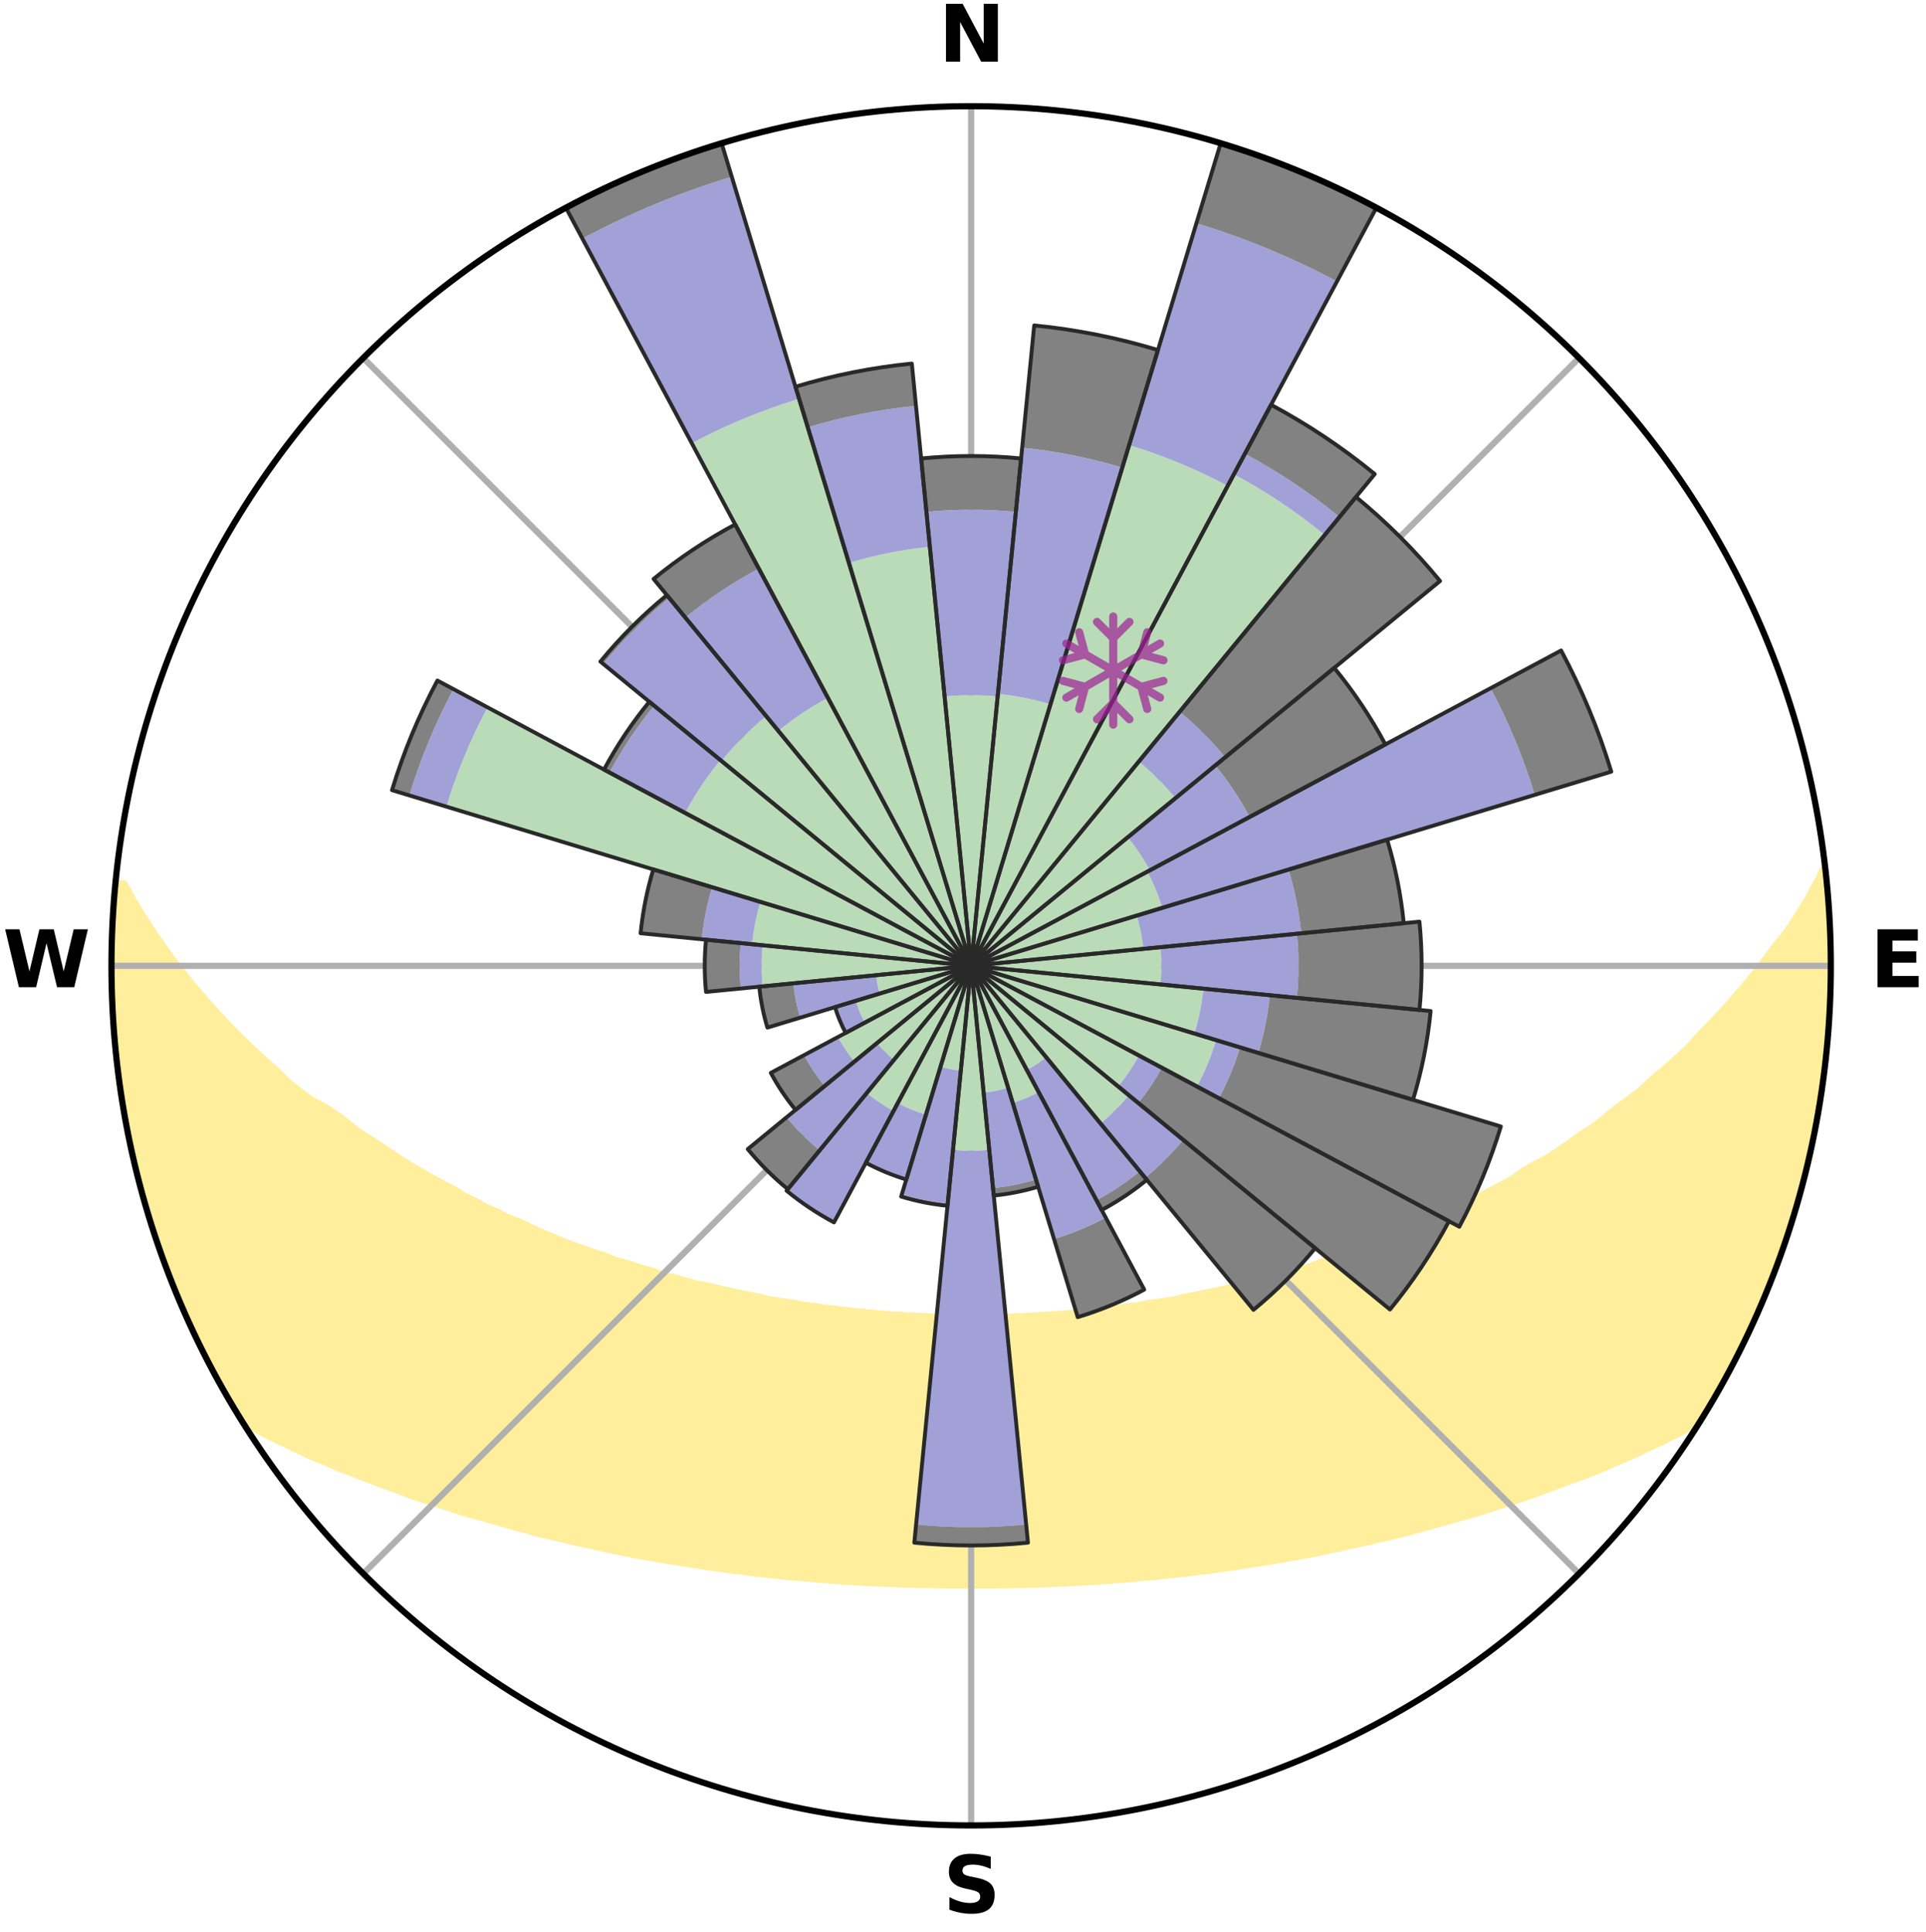 <?xml version="1.0" encoding="utf-8" standalone="no"?>
<!DOCTYPE svg PUBLIC "-//W3C//DTD SVG 1.1//EN"
  "http://www.w3.org/Graphics/SVG/1.1/DTD/svg11.dtd">
<svg xmlns:xlink="http://www.w3.org/1999/xlink" width="248.41pt" height="249.158pt" viewBox="0 0 248.41 249.158" xmlns="http://www.w3.org/2000/svg" version="1.1">
 <title>Ski Rose for Powder Mountain Ski Resort</title>
 <defs>
  <style type="text/css">*{stroke-linejoin: round; stroke-linecap: butt}</style>
 </defs>
 <g id="figure_1">
  <g id="patch_1">
   <path d="M 0 249.158 
L 248.41 249.158 
L 248.41 0 
L 0 0 
z
" style="fill: #ffffff"/>
  </g>
  <g id="axes_1">
   <g id="patch_2">
    <path d="M 236.135 124.579 
C 236.135 110.018 233.267 95.599 227.695 82.147 
C 222.122 68.695 213.955 56.471 203.659 46.175 
C 193.363 35.879 181.139 27.711 167.687 22.139 
C 154.235 16.567 139.815 13.699 125.255 13.699 
C 110.694 13.699 96.275 16.567 82.823 22.139 
C 69.371 27.711 57.147 35.879 46.851 46.175 
C 36.555 56.471 28.387 68.695 22.815 82.147 
C 17.243 95.599 14.375 110.018 14.375 124.579 
C 14.375 139.14 17.243 153.559 22.815 167.011 
C 28.387 180.463 36.555 192.687 46.851 202.983 
C 57.147 213.279 69.371 221.447 82.823 227.019 
C 96.275 232.591 110.694 235.459 125.255 235.459 
C 139.815 235.459 154.235 232.591 167.687 227.019 
C 181.139 221.447 193.363 213.279 203.659 202.983 
C 213.955 192.687 222.122 180.463 227.695 167.011 
C 233.267 153.559 236.135 139.14 236.135 124.579 
M 125.255 124.579 
C 125.255 124.579 125.255 124.579 125.255 124.579 
C 125.255 124.579 125.255 124.579 125.255 124.579 
C 125.255 124.579 125.255 124.579 125.255 124.579 
C 125.255 124.579 125.255 124.579 125.255 124.579 
C 125.255 124.579 125.255 124.579 125.255 124.579 
C 125.255 124.579 125.255 124.579 125.255 124.579 
C 125.255 124.579 125.255 124.579 125.255 124.579 
C 125.255 124.579 125.255 124.579 125.255 124.579 
C 125.255 124.579 125.255 124.579 125.255 124.579 
C 125.255 124.579 125.255 124.579 125.255 124.579 
C 125.255 124.579 125.255 124.579 125.255 124.579 
C 125.255 124.579 125.255 124.579 125.255 124.579 
C 125.255 124.579 125.255 124.579 125.255 124.579 
C 125.255 124.579 125.255 124.579 125.255 124.579 
C 125.255 124.579 125.255 124.579 125.255 124.579 
C 125.255 124.579 125.255 124.579 125.255 124.579 
z
" style="fill: #ffffff"/>
   </g>
   <g id="PolyCollection_1">
    <defs>
     <path id="m086ad087fa" d="M 235.275 -137.114 
L 235.275 -137.114 
L 234.248 -135.074 
L 233.128 -133.069 
L 231.937 -131.104 
L 230.691 -129.182 
L 229.169 -127.3 
L 227.833 -125.474 
L 226.461 -123.696 
L 225.055 -121.966 
L 223.619 -120.284 
L 222.154 -118.652 
L 220.663 -117.07 
L 219.148 -115.538 
L 217.838 -114.031 
L 216.279 -112.595 
L 214.702 -111.211 
L 213.108 -109.878 
L 211.721 -108.553 
L 210.098 -107.318 
L 208.462 -106.132 
L 207.035 -104.945 
L 205.597 -103.801 
L 203.934 -102.759 
L 202.478 -101.704 
L 201.016 -100.692 
L 199.547 -99.721 
L 197.869 -98.865 
L 196.395 -97.981 
L 195.118 -97.059 
L 193.639 -96.253 
L 192.161 -95.487 
L 190.685 -94.761 
L 189.4 -93.983 
L 187.929 -93.331 
L 186.464 -92.716 
L 185.184 -92.04 
L 183.905 -91.396 
L 182.457 -90.884 
L 181.188 -90.303 
L 179.922 -89.752 
L 178.662 -89.23 
L 177.407 -88.736 
L 176.159 -88.269 
L 174.919 -87.829 
L 173.687 -87.416 
L 172.605 -86.915 
L 171.388 -86.55 
L 170.181 -86.209 
L 169.114 -85.776 
L 167.925 -85.479 
L 166.87 -85.088 
L 165.702 -84.832 
L 164.66 -84.48 
L 163.515 -84.262 
L 162.488 -83.946 
L 161.467 -83.649 
L 160.453 -83.367 
L 159.446 -83.102 
L 158.356 -82.965 
L 157.367 -82.729 
L 156.386 -82.508 
L 155.412 -82.3 
L 154.447 -82.105 
L 153.489 -81.922 
L 152.539 -81.751 
L 151.661 -81.489 
L 150.724 -81.341 
L 149.796 -81.203 
L 148.876 -81.074 
L 147.965 -80.954 
L 147.107 -80.75 
L 146.209 -80.648 
L 145.319 -80.553 
L 144.473 -80.38 
L 143.596 -80.3 
L 142.726 -80.225 
L 141.892 -80.08 
L 141.035 -80.017 
L 140.208 -79.89 
L 139.362 -79.838 
L 138.541 -79.727 
L 137.705 -79.684 
L 136.89 -79.588 
L 136.065 -79.553 
L 135.255 -79.472 
L 134.438 -79.443 
L 133.633 -79.375 
L 132.823 -79.352 
L 132.022 -79.297 
L 131.219 -79.278 
L 130.421 -79.235 
L 129.624 -79.199 
L 128.827 -79.188 
L 128.033 -79.163 
L 127.238 -79.155 
L 126.445 -79.142 
L 125.651 -79.136 
L 124.858 -79.136 
L 124.065 -79.144 
L 123.272 -79.159 
L 122.477 -79.169 
L 121.683 -79.195 
L 120.886 -79.208 
L 120.09 -79.245 
L 119.292 -79.29 
L 118.489 -79.311 
L 117.689 -79.368 
L 116.88 -79.393 
L 116.076 -79.462 
L 115.259 -79.493 
L 114.45 -79.576 
L 113.626 -79.612 
L 112.811 -79.709 
L 111.977 -79.754 
L 111.157 -79.866 
L 110.312 -79.92 
L 109.486 -80.048 
L 108.63 -80.113 
L 107.797 -80.259 
L 106.928 -80.335 
L 106.053 -80.417 
L 105.208 -80.59 
L 104.319 -80.687 
L 103.423 -80.79 
L 102.566 -80.995 
L 101.656 -81.116 
L 100.738 -81.246 
L 99.812 -81.385 
L 98.877 -81.534 
L 97.999 -81.797 
L 97.052 -81.969 
L 96.096 -82.152 
L 95.132 -82.348 
L 94.16 -82.557 
L 93.18 -82.779 
L 92.193 -83.015 
L 91.198 -83.265 
L 90.1 -83.418 
L 89.088 -83.7 
L 88.069 -83.998 
L 87.044 -84.314 
L 85.901 -84.532 
L 84.861 -84.884 
L 83.816 -85.255 
L 82.642 -85.531 
L 81.584 -85.942 
L 80.39 -86.261 
L 79.186 -86.602 
L 78.111 -87.079 
L 76.89 -87.468 
L 75.66 -87.881 
L 74.422 -88.321 
L 73.177 -88.787 
L 71.924 -89.28 
L 70.666 -89.802 
L 69.403 -90.353 
L 68.135 -90.933 
L 66.864 -91.543 
L 65.413 -92.088 
L 64.135 -92.762 
L 62.672 -93.376 
L 61.391 -94.117 
L 59.921 -94.805 
L 58.64 -95.614 
L 57.168 -96.376 
L 55.694 -97.178 
L 54.22 -98.02 
L 52.749 -98.903 
L 51.28 -99.827 
L 49.816 -100.793 
L 48.357 -101.801 
L 46.692 -102.792 
L 45.248 -103.888 
L 43.813 -105.027 
L 42.171 -106.16 
L 40.068 -107.248 
L 38.446 -108.49 
L 36.837 -109.783 
L 35.469 -111.16 
L 33.893 -112.551 
L 32.337 -113.992 
L 30.801 -115.484 
L 29.288 -117.026 
L 27.799 -118.618 
L 26.337 -120.26 
L 24.903 -121.951 
L 23.501 -123.691 
L 22.133 -125.479 
L 20.802 -127.314 
L 19.513 -129.196 
L 18.273 -131.122 
L 17.091 -133.092 
L 15.984 -135.101 
L 14.952 -135.2 
L 14.952 -135.2 
L 14.751 -133.276 
L 14.599 -131.347 
L 14.646 -129.408 
L 14.541 -127.478 
L 14.469 -125.546 
L 14.429 -123.612 
L 14.42 -121.677 
L 14.667 -119.751 
L 14.721 -117.819 
L 14.806 -115.887 
L 14.922 -113.955 
L 15.097 -112.028 
L 15.441 -110.122 
L 15.646 -108.198 
L 15.916 -106.282 
L 16.34 -104.393 
L 16.634 -102.48 
L 17.15 -100.613 
L 17.503 -98.71 
L 17.93 -96.823 
L 18.489 -94.97 
L 18.978 -93.099 
L 19.546 -91.249 
L 20.231 -89.439 
L 20.767 -87.578 
L 21.51 -85.79 
L 22.108 -83.948 
L 22.864 -82.168 
L 23.574 -80.367 
L 24.395 -78.615 
L 25.213 -76.861 
L 26.079 -75.132 
L 26.926 -73.392 
L 27.848 -71.691 
L 28.758 -69.984 
L 29.718 -68.304 
L 30.716 -66.646 
L 32.181 -65.284 
L 34.111 -64.252 
L 36.067 -63.282 
L 38.038 -62.368 
L 39.94 -61.45 
L 41.917 -60.631 
L 43.819 -59.802 
L 45.785 -59.069 
L 47.676 -58.32 
L 49.559 -57.609 
L 51.434 -56.934 
L 53.238 -56.238 
L 55.094 -55.633 
L 56.939 -55.06 
L 58.716 -54.462 
L 60.485 -53.895 
L 62.294 -53.415 
L 64.04 -52.906 
L 65.775 -52.424 
L 67.498 -51.969 
L 69.166 -51.483 
L 70.868 -51.079 
L 72.556 -50.698 
L 74.194 -50.285 
L 75.858 -49.949 
L 77.475 -49.58 
L 79.082 -49.232 
L 80.679 -48.904 
L 82.266 -48.597 
L 83.842 -48.306 
L 85.408 -48.035 
L 86.964 -47.779 
L 88.509 -47.54 
L 90.044 -47.316 
L 91.55 -47.063 
L 93.066 -46.869 
L 94.557 -46.647 
L 96.054 -46.478 
L 97.529 -46.285 
L 99.01 -46.141 
L 100.47 -45.973 
L 101.925 -45.818 
L 103.381 -45.705 
L 104.822 -45.573 
L 106.258 -45.451 
L 107.688 -45.341 
L 109.113 -45.242 
L 110.534 -45.152 
L 111.95 -45.073 
L 113.362 -45.002 
L 114.77 -44.942 
L 116.175 -44.89 
L 117.577 -44.847 
L 118.977 -44.812 
L 120.374 -44.786 
L 121.77 -44.768 
L 123.165 -44.758 
L 124.558 -44.756 
L 125.951 -44.756 
L 127.345 -44.758 
L 128.739 -44.768 
L 130.135 -44.786 
L 131.533 -44.812 
L 132.932 -44.847 
L 134.334 -44.89 
L 135.739 -44.942 
L 137.148 -45.003 
L 138.56 -45.073 
L 139.976 -45.153 
L 141.396 -45.242 
L 142.821 -45.342 
L 144.252 -45.452 
L 145.687 -45.573 
L 147.128 -45.706 
L 148.585 -45.819 
L 150.039 -45.974 
L 151.499 -46.142 
L 152.98 -46.285 
L 154.455 -46.479 
L 155.953 -46.648 
L 157.443 -46.87 
L 158.959 -47.064 
L 160.465 -47.317 
L 162 -47.542 
L 163.545 -47.78 
L 165.1 -48.036 
L 166.667 -48.308 
L 168.243 -48.598 
L 169.83 -48.906 
L 171.426 -49.234 
L 173.034 -49.581 
L 174.65 -49.951 
L 176.314 -50.287 
L 177.953 -50.699 
L 179.641 -51.08 
L 181.342 -51.484 
L 183.01 -51.971 
L 184.733 -52.426 
L 186.468 -52.908 
L 188.214 -53.417 
L 190.024 -53.896 
L 191.792 -54.463 
L 193.57 -55.062 
L 195.413 -55.634 
L 197.27 -56.239 
L 199.075 -56.936 
L 200.949 -57.611 
L 202.833 -58.321 
L 204.792 -59.014 
L 206.689 -59.804 
L 208.592 -60.633 
L 210.568 -61.451 
L 212.469 -62.37 
L 214.44 -63.284 
L 216.396 -64.254 
L 218.326 -65.286 
L 219.795 -66.645 
L 220.75 -68.328 
L 221.728 -69.997 
L 222.693 -71.674 
L 223.604 -73.382 
L 224.468 -75.113 
L 225.273 -76.873 
L 226.146 -78.6 
L 226.808 -80.422 
L 227.568 -82.2 
L 228.276 -83.998 
L 229.11 -85.749 
L 229.718 -87.587 
L 230.368 -89.409 
L 230.915 -91.265 
L 231.55 -93.093 
L 232.068 -94.957 
L 232.493 -96.845 
L 232.99 -98.714 
L 233.445 -100.594 
L 233.841 -102.487 
L 234.193 -104.389 
L 234.503 -106.297 
L 234.887 -108.194 
L 235.117 -110.115 
L 235.306 -112.04 
L 235.582 -113.956 
L 235.764 -115.882 
L 235.834 -117.816 
L 236.002 -119.744 
L 236.064 -121.677 
L 236.024 -123.612 
L 236.087 -125.546 
L 235.978 -127.478 
L 235.973 -129.413 
L 235.859 -131.344 
L 235.787 -133.278 
L 235.611 -135.205 
L 235.275 -137.114 
z
" style="stroke: #ffee9c"/>
    </defs>
    <g clip-path="url(#p62dafec916)">
     <use xlink:href="#m086ad087fa" x="0" y="249.158" style="fill: #ffee9c; stroke: #ffee9c"/>
    </g>
   </g>
   <g id="matplotlib.axis_1">
    <g id="xtick_1">
     <g id="line2d_1">
      <path d="M 125.255 124.579 
L 125.255 13.699 
" clip-path="url(#p62dafec916)" style="fill: none; stroke: #b0b0b0; stroke-width: 0.8; stroke-linecap: square"/>
     </g>
     <g id="text_1">
      <!-- N -->
      <g transform="translate(121.07 7.958) scale(0.1 -0.1)">
       <defs>
        <path id="DejaVuSans-Bold-4e" d="M 588 4666 
L 1931 4666 
L 3628 1466 
L 3628 4666 
L 4769 4666 
L 4769 0 
L 3425 0 
L 1728 3200 
L 1728 0 
L 588 0 
L 588 4666 
z
" transform="scale(0.016)"/>
       </defs>
       <use xlink:href="#DejaVuSans-Bold-4e"/>
      </g>
     </g>
    </g>
    <g id="xtick_2">
     <g id="line2d_2">
      <path d="M 125.255 124.579 
L 203.659 46.175 
" clip-path="url(#p62dafec916)" style="fill: none; stroke: #b0b0b0; stroke-width: 0.8; stroke-linecap: square"/>
     </g>
    </g>
    <g id="xtick_3">
     <g id="line2d_3">
      <path d="M 125.255 124.579 
L 236.135 124.579 
" clip-path="url(#p62dafec916)" style="fill: none; stroke: #b0b0b0; stroke-width: 0.8; stroke-linecap: square"/>
     </g>
     <g id="text_2">
      <!-- E -->
      <g transform="translate(241.219 127.338) scale(0.1 -0.1)">
       <defs>
        <path id="DejaVuSans-Bold-45" d="M 588 4666 
L 3834 4666 
L 3834 3756 
L 1791 3756 
L 1791 2888 
L 3713 2888 
L 3713 1978 
L 1791 1978 
L 1791 909 
L 3903 909 
L 3903 0 
L 588 0 
L 588 4666 
z
" transform="scale(0.016)"/>
       </defs>
       <use xlink:href="#DejaVuSans-Bold-45"/>
      </g>
     </g>
    </g>
    <g id="xtick_4">
     <g id="line2d_4">
      <path d="M 125.255 124.579 
L 203.659 202.983 
" clip-path="url(#p62dafec916)" style="fill: none; stroke: #b0b0b0; stroke-width: 0.8; stroke-linecap: square"/>
     </g>
    </g>
    <g id="xtick_5">
     <g id="line2d_5">
      <path d="M 125.255 124.579 
L 125.255 235.459 
" clip-path="url(#p62dafec916)" style="fill: none; stroke: #b0b0b0; stroke-width: 0.8; stroke-linecap: square"/>
     </g>
     <g id="text_3">
      <!-- S -->
      <g transform="translate(121.654 246.718) scale(0.1 -0.1)">
       <defs>
        <path id="DejaVuSans-Bold-53" d="M 3834 4519 
L 3834 3531 
Q 3450 3703 3084 3790 
Q 2719 3878 2394 3878 
Q 1963 3878 1756 3759 
Q 1550 3641 1550 3391 
Q 1550 3203 1689 3098 
Q 1828 2994 2194 2919 
L 2706 2816 
Q 3484 2659 3812 2340 
Q 4141 2022 4141 1434 
Q 4141 663 3683 286 
Q 3225 -91 2284 -91 
Q 1841 -91 1394 -6 
Q 947 78 500 244 
L 500 1259 
Q 947 1022 1364 901 
Q 1781 781 2169 781 
Q 2563 781 2772 912 
Q 2981 1044 2981 1288 
Q 2981 1506 2839 1625 
Q 2697 1744 2272 1838 
L 1806 1941 
Q 1106 2091 782 2419 
Q 459 2747 459 3303 
Q 459 4000 909 4375 
Q 1359 4750 2203 4750 
Q 2588 4750 2994 4692 
Q 3400 4634 3834 4519 
z
" transform="scale(0.016)"/>
       </defs>
       <use xlink:href="#DejaVuSans-Bold-53"/>
      </g>
     </g>
    </g>
    <g id="xtick_6">
     <g id="line2d_6">
      <path d="M 125.255 124.579 
L 46.851 202.983 
" clip-path="url(#p62dafec916)" style="fill: none; stroke: #b0b0b0; stroke-width: 0.8; stroke-linecap: square"/>
     </g>
    </g>
    <g id="xtick_7">
     <g id="line2d_7">
      <path d="M 125.255 124.579 
L 14.375 124.579 
" clip-path="url(#p62dafec916)" style="fill: none; stroke: #b0b0b0; stroke-width: 0.8; stroke-linecap: square"/>
     </g>
     <g id="text_4">
      <!-- W -->
      <g transform="translate(0.36 127.338) scale(0.1 -0.1)">
       <defs>
        <path id="DejaVuSans-Bold-57" d="M 191 4666 
L 1344 4666 
L 2150 1275 
L 2950 4666 
L 4109 4666 
L 4909 1275 
L 5716 4666 
L 6859 4666 
L 5759 0 
L 4372 0 
L 3525 3547 
L 2688 0 
L 1300 0 
L 191 4666 
z
" transform="scale(0.016)"/>
       </defs>
       <use xlink:href="#DejaVuSans-Bold-57"/>
      </g>
     </g>
    </g>
    <g id="xtick_8">
     <g id="line2d_8">
      <path d="M 125.255 124.579 
L 46.851 46.175 
" clip-path="url(#p62dafec916)" style="fill: none; stroke: #b0b0b0; stroke-width: 0.8; stroke-linecap: square"/>
     </g>
    </g>
   </g>
   <g id="matplotlib.axis_2"/>
   <g id="patch_3">
    <path d="M 125.255 124.579 
C 125.255 124.579 125.255 124.579 125.255 124.579 
C 125.255 124.579 125.255 124.579 125.255 124.579 
L 125.255 124.579 
C 125.255 124.579 125.255 124.579 125.255 124.579 
C 125.255 124.579 125.255 124.579 125.255 124.579 
z
" clip-path="url(#p62dafec916)" style="fill: #d9d9d9"/>
   </g>
   <g id="patch_4">
    <path d="M 125.255 124.579 
C 125.255 124.579 125.255 124.579 125.255 124.579 
C 125.255 124.579 125.255 124.579 125.255 124.579 
L 125.255 124.579 
C 125.255 124.579 125.255 124.579 125.255 124.579 
C 125.255 124.579 125.255 124.579 125.255 124.579 
z
" clip-path="url(#p62dafec916)" style="fill: #d9d9d9"/>
   </g>
   <g id="patch_5">
    <path d="M 125.255 124.579 
C 125.255 124.579 125.255 124.579 125.255 124.579 
C 125.255 124.579 125.255 124.579 125.255 124.579 
L 125.255 124.579 
C 125.255 124.579 125.255 124.579 125.255 124.579 
C 125.255 124.579 125.255 124.579 125.255 124.579 
z
" clip-path="url(#p62dafec916)" style="fill: #d9d9d9"/>
   </g>
   <g id="patch_6">
    <path d="M 125.255 124.579 
C 125.255 124.579 125.255 124.579 125.255 124.579 
C 125.255 124.579 125.255 124.579 125.255 124.579 
L 125.255 124.579 
C 125.255 124.579 125.255 124.579 125.255 124.579 
C 125.255 124.579 125.255 124.579 125.255 124.579 
z
" clip-path="url(#p62dafec916)" style="fill: #d9d9d9"/>
   </g>
   <g id="patch_7">
    <path d="M 125.255 124.579 
C 125.255 124.579 125.255 124.579 125.255 124.579 
C 125.255 124.579 125.255 124.579 125.255 124.579 
L 125.255 124.579 
C 125.255 124.579 125.255 124.579 125.255 124.579 
C 125.255 124.579 125.255 124.579 125.255 124.579 
z
" clip-path="url(#p62dafec916)" style="fill: #d9d9d9"/>
   </g>
   <g id="patch_8">
    <path d="M 125.255 124.579 
C 125.255 124.579 125.255 124.579 125.255 124.579 
C 125.255 124.579 125.255 124.579 125.255 124.579 
L 125.255 124.579 
C 125.255 124.579 125.255 124.579 125.255 124.579 
C 125.255 124.579 125.255 124.579 125.255 124.579 
z
" clip-path="url(#p62dafec916)" style="fill: #d9d9d9"/>
   </g>
   <g id="patch_9">
    <path d="M 125.255 124.579 
C 125.255 124.579 125.255 124.579 125.255 124.579 
C 125.255 124.579 125.255 124.579 125.255 124.579 
L 125.255 124.579 
C 125.255 124.579 125.255 124.579 125.255 124.579 
C 125.255 124.579 125.255 124.579 125.255 124.579 
z
" clip-path="url(#p62dafec916)" style="fill: #d9d9d9"/>
   </g>
   <g id="patch_10">
    <path d="M 125.255 124.579 
C 125.255 124.579 125.255 124.579 125.255 124.579 
C 125.255 124.579 125.255 124.579 125.255 124.579 
L 125.255 124.579 
C 125.255 124.579 125.255 124.579 125.255 124.579 
C 125.255 124.579 125.255 124.579 125.255 124.579 
z
" clip-path="url(#p62dafec916)" style="fill: #d9d9d9"/>
   </g>
   <g id="patch_11">
    <path d="M 125.255 124.579 
C 125.255 124.579 125.255 124.579 125.255 124.579 
C 125.255 124.579 125.255 124.579 125.255 124.579 
L 125.255 124.579 
C 125.255 124.579 125.255 124.579 125.255 124.579 
C 125.255 124.579 125.255 124.579 125.255 124.579 
z
" clip-path="url(#p62dafec916)" style="fill: #d9d9d9"/>
   </g>
   <g id="patch_12">
    <path d="M 125.255 124.579 
C 125.255 124.579 125.255 124.579 125.255 124.579 
C 125.255 124.579 125.255 124.579 125.255 124.579 
L 125.255 124.579 
C 125.255 124.579 125.255 124.579 125.255 124.579 
C 125.255 124.579 125.255 124.579 125.255 124.579 
z
" clip-path="url(#p62dafec916)" style="fill: #d9d9d9"/>
   </g>
   <g id="patch_13">
    <path d="M 125.255 124.579 
C 125.255 124.579 125.255 124.579 125.255 124.579 
C 125.255 124.579 125.255 124.579 125.255 124.579 
L 125.255 124.579 
C 125.255 124.579 125.255 124.579 125.255 124.579 
C 125.255 124.579 125.255 124.579 125.255 124.579 
z
" clip-path="url(#p62dafec916)" style="fill: #d9d9d9"/>
   </g>
   <g id="patch_14">
    <path d="M 125.255 124.579 
C 125.255 124.579 125.255 124.579 125.255 124.579 
C 125.255 124.579 125.255 124.579 125.255 124.579 
L 125.255 124.579 
C 125.255 124.579 125.255 124.579 125.255 124.579 
C 125.255 124.579 125.255 124.579 125.255 124.579 
z
" clip-path="url(#p62dafec916)" style="fill: #d9d9d9"/>
   </g>
   <g id="patch_15">
    <path d="M 125.255 124.579 
C 125.255 124.579 125.255 124.579 125.255 124.579 
C 125.255 124.579 125.255 124.579 125.255 124.579 
L 125.255 124.579 
C 125.255 124.579 125.255 124.579 125.255 124.579 
C 125.255 124.579 125.255 124.579 125.255 124.579 
z
" clip-path="url(#p62dafec916)" style="fill: #d9d9d9"/>
   </g>
   <g id="patch_16">
    <path d="M 125.255 124.579 
C 125.255 124.579 125.255 124.579 125.255 124.579 
C 125.255 124.579 125.255 124.579 125.255 124.579 
L 125.255 124.579 
C 125.255 124.579 125.255 124.579 125.255 124.579 
C 125.255 124.579 125.255 124.579 125.255 124.579 
z
" clip-path="url(#p62dafec916)" style="fill: #d9d9d9"/>
   </g>
   <g id="patch_17">
    <path d="M 125.255 124.579 
C 125.255 124.579 125.255 124.579 125.255 124.579 
C 125.255 124.579 125.255 124.579 125.255 124.579 
L 125.255 124.579 
C 125.255 124.579 125.255 124.579 125.255 124.579 
C 125.255 124.579 125.255 124.579 125.255 124.579 
z
" clip-path="url(#p62dafec916)" style="fill: #d9d9d9"/>
   </g>
   <g id="patch_18">
    <path d="M 125.255 124.579 
C 125.255 124.579 125.255 124.579 125.255 124.579 
C 125.255 124.579 125.255 124.579 125.255 124.579 
L 125.255 124.579 
C 125.255 124.579 125.255 124.579 125.255 124.579 
C 125.255 124.579 125.255 124.579 125.255 124.579 
z
" clip-path="url(#p62dafec916)" style="fill: #d9d9d9"/>
   </g>
   <g id="patch_19">
    <path d="M 125.255 124.579 
C 125.255 124.579 125.255 124.579 125.255 124.579 
C 125.255 124.579 125.255 124.579 125.255 124.579 
L 125.255 124.579 
C 125.255 124.579 125.255 124.579 125.255 124.579 
C 125.255 124.579 125.255 124.579 125.255 124.579 
z
" clip-path="url(#p62dafec916)" style="fill: #d9d9d9"/>
   </g>
   <g id="patch_20">
    <path d="M 125.255 124.579 
C 125.255 124.579 125.255 124.579 125.255 124.579 
C 125.255 124.579 125.255 124.579 125.255 124.579 
L 125.255 124.579 
C 125.255 124.579 125.255 124.579 125.255 124.579 
C 125.255 124.579 125.255 124.579 125.255 124.579 
z
" clip-path="url(#p62dafec916)" style="fill: #d9d9d9"/>
   </g>
   <g id="patch_21">
    <path d="M 125.255 124.579 
C 125.255 124.579 125.255 124.579 125.255 124.579 
C 125.255 124.579 125.255 124.579 125.255 124.579 
L 125.255 124.579 
C 125.255 124.579 125.255 124.579 125.255 124.579 
C 125.255 124.579 125.255 124.579 125.255 124.579 
z
" clip-path="url(#p62dafec916)" style="fill: #d9d9d9"/>
   </g>
   <g id="patch_22">
    <path d="M 125.255 124.579 
C 125.255 124.579 125.255 124.579 125.255 124.579 
C 125.255 124.579 125.255 124.579 125.255 124.579 
L 125.255 124.579 
C 125.255 124.579 125.255 124.579 125.255 124.579 
C 125.255 124.579 125.255 124.579 125.255 124.579 
z
" clip-path="url(#p62dafec916)" style="fill: #d9d9d9"/>
   </g>
   <g id="patch_23">
    <path d="M 125.255 124.579 
C 125.255 124.579 125.255 124.579 125.255 124.579 
C 125.255 124.579 125.255 124.579 125.255 124.579 
L 125.255 124.579 
C 125.255 124.579 125.255 124.579 125.255 124.579 
C 125.255 124.579 125.255 124.579 125.255 124.579 
z
" clip-path="url(#p62dafec916)" style="fill: #d9d9d9"/>
   </g>
   <g id="patch_24">
    <path d="M 125.255 124.579 
C 125.255 124.579 125.255 124.579 125.255 124.579 
C 125.255 124.579 125.255 124.579 125.255 124.579 
L 125.255 124.579 
C 125.255 124.579 125.255 124.579 125.255 124.579 
C 125.255 124.579 125.255 124.579 125.255 124.579 
z
" clip-path="url(#p62dafec916)" style="fill: #d9d9d9"/>
   </g>
   <g id="patch_25">
    <path d="M 125.255 124.579 
C 125.255 124.579 125.255 124.579 125.255 124.579 
C 125.255 124.579 125.255 124.579 125.255 124.579 
L 125.255 124.579 
C 125.255 124.579 125.255 124.579 125.255 124.579 
C 125.255 124.579 125.255 124.579 125.255 124.579 
z
" clip-path="url(#p62dafec916)" style="fill: #d9d9d9"/>
   </g>
   <g id="patch_26">
    <path d="M 125.255 124.579 
C 125.255 124.579 125.255 124.579 125.255 124.579 
C 125.255 124.579 125.255 124.579 125.255 124.579 
L 125.255 124.579 
C 125.255 124.579 125.255 124.579 125.255 124.579 
C 125.255 124.579 125.255 124.579 125.255 124.579 
z
" clip-path="url(#p62dafec916)" style="fill: #d9d9d9"/>
   </g>
   <g id="patch_27">
    <path d="M 125.255 124.579 
C 125.255 124.579 125.255 124.579 125.255 124.579 
C 125.255 124.579 125.255 124.579 125.255 124.579 
L 125.255 124.579 
C 125.255 124.579 125.255 124.579 125.255 124.579 
C 125.255 124.579 125.255 124.579 125.255 124.579 
z
" clip-path="url(#p62dafec916)" style="fill: #d9d9d9"/>
   </g>
   <g id="patch_28">
    <path d="M 125.255 124.579 
C 125.255 124.579 125.255 124.579 125.255 124.579 
C 125.255 124.579 125.255 124.579 125.255 124.579 
L 125.255 124.579 
C 125.255 124.579 125.255 124.579 125.255 124.579 
C 125.255 124.579 125.255 124.579 125.255 124.579 
z
" clip-path="url(#p62dafec916)" style="fill: #d9d9d9"/>
   </g>
   <g id="patch_29">
    <path d="M 125.255 124.579 
C 125.255 124.579 125.255 124.579 125.255 124.579 
C 125.255 124.579 125.255 124.579 125.255 124.579 
L 125.255 124.579 
C 125.255 124.579 125.255 124.579 125.255 124.579 
C 125.255 124.579 125.255 124.579 125.255 124.579 
z
" clip-path="url(#p62dafec916)" style="fill: #d9d9d9"/>
   </g>
   <g id="patch_30">
    <path d="M 125.255 124.579 
C 125.255 124.579 125.255 124.579 125.255 124.579 
C 125.255 124.579 125.255 124.579 125.255 124.579 
L 125.255 124.579 
C 125.255 124.579 125.255 124.579 125.255 124.579 
C 125.255 124.579 125.255 124.579 125.255 124.579 
z
" clip-path="url(#p62dafec916)" style="fill: #d9d9d9"/>
   </g>
   <g id="patch_31">
    <path d="M 125.255 124.579 
C 125.255 124.579 125.255 124.579 125.255 124.579 
C 125.255 124.579 125.255 124.579 125.255 124.579 
L 125.255 124.579 
C 125.255 124.579 125.255 124.579 125.255 124.579 
C 125.255 124.579 125.255 124.579 125.255 124.579 
z
" clip-path="url(#p62dafec916)" style="fill: #d9d9d9"/>
   </g>
   <g id="patch_32">
    <path d="M 125.255 124.579 
C 125.255 124.579 125.255 124.579 125.255 124.579 
C 125.255 124.579 125.255 124.579 125.255 124.579 
L 125.255 124.579 
C 125.255 124.579 125.255 124.579 125.255 124.579 
C 125.255 124.579 125.255 124.579 125.255 124.579 
z
" clip-path="url(#p62dafec916)" style="fill: #d9d9d9"/>
   </g>
   <g id="patch_33">
    <path d="M 125.255 124.579 
C 125.255 124.579 125.255 124.579 125.255 124.579 
C 125.255 124.579 125.255 124.579 125.255 124.579 
L 125.255 124.579 
C 125.255 124.579 125.255 124.579 125.255 124.579 
C 125.255 124.579 125.255 124.579 125.255 124.579 
z
" clip-path="url(#p62dafec916)" style="fill: #d9d9d9"/>
   </g>
   <g id="patch_34">
    <path d="M 125.255 124.579 
C 125.255 124.579 125.255 124.579 125.255 124.579 
C 125.255 124.579 125.255 124.579 125.255 124.579 
L 125.255 124.579 
C 125.255 124.579 125.255 124.579 125.255 124.579 
C 125.255 124.579 125.255 124.579 125.255 124.579 
z
" clip-path="url(#p62dafec916)" style="fill: #d9d9d9"/>
   </g>
   <g id="patch_35">
    <path d="M 125.255 124.579 
C 125.255 124.579 125.255 124.579 125.255 124.579 
C 125.255 124.579 125.255 124.579 125.255 124.579 
L 128.676 89.84 
C 127.539 89.728 126.397 89.672 125.255 89.672 
C 124.112 89.672 122.97 89.728 121.833 89.84 
z
" clip-path="url(#p62dafec916)" style="fill: #badbb8"/>
   </g>
   <g id="patch_36">
    <path d="M 125.255 124.579 
C 125.255 124.579 125.255 124.579 125.255 124.579 
C 125.255 124.579 125.255 124.579 125.255 124.579 
L 135.486 90.851 
C 134.382 90.516 133.262 90.236 132.131 90.011 
C 130.999 89.786 129.858 89.616 128.709 89.503 
z
" clip-path="url(#p62dafec916)" style="fill: #badbb8"/>
   </g>
   <g id="patch_37">
    <path d="M 125.255 124.579 
C 125.255 124.579 125.255 124.579 125.255 124.579 
C 125.255 124.579 125.255 124.579 125.255 124.579 
L 158.341 62.679 
C 156.315 61.596 154.237 60.613 152.114 59.734 
C 149.992 58.855 147.828 58.081 145.629 57.414 
z
" clip-path="url(#p62dafec916)" style="fill: #badbb8"/>
   </g>
   <g id="patch_38">
    <path d="M 125.255 124.579 
C 125.255 124.579 125.255 124.579 125.255 124.579 
C 125.255 124.579 125.255 124.579 125.255 124.579 
L 170.861 69.008 
C 169.042 67.515 167.151 66.112 165.194 64.805 
C 163.238 63.498 161.219 62.287 159.143 61.178 
z
" clip-path="url(#p62dafec916)" style="fill: #badbb8"/>
   </g>
   <g id="patch_39">
    <path d="M 125.255 124.579 
C 125.255 124.579 125.255 124.579 125.255 124.579 
C 125.255 124.579 125.255 124.579 125.255 124.579 
L 151.601 102.957 
C 150.893 102.095 150.144 101.268 149.355 100.479 
C 148.566 99.69 147.739 98.94 146.877 98.233 
z
" clip-path="url(#p62dafec916)" style="fill: #badbb8"/>
   </g>
   <g id="patch_40">
    <path d="M 125.255 124.579 
C 125.255 124.579 125.255 124.579 125.255 124.579 
C 125.255 124.579 125.255 124.579 125.255 124.579 
L 148.299 112.262 
C 147.896 111.507 147.456 110.773 146.981 110.062 
C 146.506 109.351 145.996 108.664 145.453 108.003 
z
" clip-path="url(#p62dafec916)" style="fill: #badbb8"/>
   </g>
   <g id="patch_41">
    <path d="M 125.255 124.579 
C 125.255 124.579 125.255 124.579 125.255 124.579 
C 125.255 124.579 125.255 124.579 125.255 124.579 
L 149.91 117.1 
C 149.665 116.293 149.381 115.499 149.058 114.72 
C 148.735 113.94 148.374 113.178 147.977 112.434 
z
" clip-path="url(#p62dafec916)" style="fill: #badbb8"/>
   </g>
   <g id="patch_42">
    <path d="M 125.255 124.579 
C 125.255 124.579 125.255 124.579 125.255 124.579 
C 125.255 124.579 125.255 124.579 125.255 124.579 
L 147.46 122.392 
C 147.388 121.665 147.281 120.942 147.139 120.226 
C 146.996 119.51 146.818 118.801 146.606 118.102 
z
" clip-path="url(#p62dafec916)" style="fill: #badbb8"/>
   </g>
   <g id="patch_43">
    <path d="M 125.255 124.579 
C 125.255 124.579 125.255 124.579 125.255 124.579 
C 125.255 124.579 125.255 124.579 125.255 124.579 
L 149.676 126.984 
C 149.754 126.185 149.794 125.382 149.794 124.579 
C 149.794 123.776 149.754 122.973 149.676 122.174 
z
" clip-path="url(#p62dafec916)" style="fill: #badbb8"/>
   </g>
   <g id="patch_44">
    <path d="M 125.255 124.579 
C 125.255 124.579 125.255 124.579 125.255 124.579 
C 125.255 124.579 125.255 124.579 125.255 124.579 
L 154.052 133.315 
C 154.338 132.372 154.578 131.416 154.77 130.45 
C 154.962 129.484 155.107 128.509 155.203 127.529 
z
" clip-path="url(#p62dafec916)" style="fill: #badbb8"/>
   </g>
   <g id="patch_45">
    <path d="M 125.255 124.579 
C 125.255 124.579 125.255 124.579 125.255 124.579 
C 125.255 124.579 125.255 124.579 125.255 124.579 
L 154.378 140.146 
C 154.888 139.193 155.35 138.215 155.764 137.216 
C 156.178 136.218 156.542 135.199 156.856 134.165 
z
" clip-path="url(#p62dafec916)" style="fill: #badbb8"/>
   </g>
   <g id="patch_46">
    <path d="M 125.255 124.579 
C 125.255 124.579 125.255 124.579 125.255 124.579 
C 125.255 124.579 125.255 124.579 125.255 124.579 
L 144.224 140.146 
C 144.733 139.525 145.212 138.88 145.658 138.212 
C 146.104 137.544 146.518 136.855 146.896 136.147 
z
" clip-path="url(#p62dafec916)" style="fill: #badbb8"/>
   </g>
   <g id="patch_47">
    <path d="M 125.255 124.579 
C 125.255 124.579 125.255 124.579 125.255 124.579 
C 125.255 124.579 125.255 124.579 125.255 124.579 
L 141.946 144.917 
C 142.612 144.371 143.25 143.792 143.859 143.183 
C 144.468 142.574 145.047 141.936 145.593 141.27 
z
" clip-path="url(#p62dafec916)" style="fill: #badbb8"/>
   </g>
   <g id="patch_48">
    <path d="M 125.255 124.579 
C 125.255 124.579 125.255 124.579 125.255 124.579 
C 125.255 124.579 125.255 124.579 125.255 124.579 
L 132.44 138.022 
C 132.88 137.786 133.308 137.53 133.723 137.253 
C 134.138 136.975 134.539 136.678 134.924 136.362 
z
" clip-path="url(#p62dafec916)" style="fill: #badbb8"/>
   </g>
   <g id="patch_49">
    <path d="M 125.255 124.579 
C 125.255 124.579 125.255 124.579 125.255 124.579 
C 125.255 124.579 125.255 124.579 125.255 124.579 
L 130.618 142.26 
C 131.197 142.084 131.767 141.88 132.325 141.649 
C 132.884 141.418 133.431 141.159 133.965 140.874 
z
" clip-path="url(#p62dafec916)" style="fill: #badbb8"/>
   </g>
   <g id="patch_50">
    <path d="M 125.255 124.579 
C 125.255 124.579 125.255 124.579 125.255 124.579 
C 125.255 124.579 125.255 124.579 125.255 124.579 
L 126.866 140.939 
C 127.402 140.887 127.934 140.808 128.462 140.703 
C 128.99 140.598 129.512 140.467 130.027 140.311 
z
" clip-path="url(#p62dafec916)" style="fill: #badbb8"/>
   </g>
   <g id="patch_51">
    <path d="M 125.255 124.579 
C 125.255 124.579 125.255 124.579 125.255 124.579 
C 125.255 124.579 125.255 124.579 125.255 124.579 
L 122.917 148.317 
C 123.694 148.394 124.474 148.432 125.255 148.432 
C 126.036 148.432 126.816 148.394 127.593 148.317 
z
" clip-path="url(#p62dafec916)" style="fill: #badbb8"/>
   </g>
   <g id="patch_52">
    <path d="M 125.255 124.579 
C 125.255 124.579 125.255 124.579 125.255 124.579 
C 125.255 124.579 125.255 124.579 125.255 124.579 
L 121.307 137.592 
C 121.733 137.721 122.165 137.829 122.602 137.916 
C 123.038 138.003 123.479 138.068 123.922 138.112 
z
" clip-path="url(#p62dafec916)" style="fill: #badbb8"/>
   </g>
   <g id="patch_53">
    <path d="M 125.255 124.579 
C 125.255 124.579 125.255 124.579 125.255 124.579 
C 125.255 124.579 125.255 124.579 125.255 124.579 
L 115.791 142.284 
C 116.371 142.594 116.965 142.875 117.572 143.126 
C 118.179 143.378 118.799 143.599 119.427 143.79 
z
" clip-path="url(#p62dafec916)" style="fill: #badbb8"/>
   </g>
   <g id="patch_54">
    <path d="M 125.255 124.579 
C 125.255 124.579 125.255 124.579 125.255 124.579 
C 125.255 124.579 125.255 124.579 125.255 124.579 
L 111.791 140.985 
C 112.328 141.426 112.886 141.84 113.464 142.226 
C 114.041 142.612 114.638 142.969 115.25 143.296 
z
" clip-path="url(#p62dafec916)" style="fill: #badbb8"/>
   </g>
   <g id="patch_55">
    <path d="M 125.255 124.579 
C 125.255 124.579 125.255 124.579 125.255 124.579 
C 125.255 124.579 125.255 124.579 125.255 124.579 
L 113.117 134.54 
C 113.443 134.938 113.788 135.319 114.152 135.682 
C 114.515 136.045 114.896 136.391 115.294 136.717 
z
" clip-path="url(#p62dafec916)" style="fill: #badbb8"/>
   </g>
   <g id="patch_56">
    <path d="M 125.255 124.579 
C 125.255 124.579 125.255 124.579 125.255 124.579 
C 125.255 124.579 125.255 124.579 125.255 124.579 
L 108.079 133.76 
C 108.379 134.322 108.707 134.869 109.061 135.399 
C 109.415 135.929 109.795 136.442 110.2 136.934 
z
" clip-path="url(#p62dafec916)" style="fill: #badbb8"/>
   </g>
   <g id="patch_57">
    <path d="M 125.255 124.579 
C 125.255 124.579 125.255 124.579 125.255 124.579 
C 125.255 124.579 125.255 124.579 125.255 124.579 
L 110.374 129.093 
C 110.522 129.58 110.694 130.06 110.888 130.53 
C 111.083 131 111.301 131.461 111.541 131.909 
z
" clip-path="url(#p62dafec916)" style="fill: #badbb8"/>
   </g>
   <g id="patch_58">
    <path d="M 125.255 124.579 
C 125.255 124.579 125.255 124.579 125.255 124.579 
C 125.255 124.579 125.255 124.579 125.255 124.579 
L 112.997 125.786 
C 113.036 126.188 113.095 126.587 113.174 126.982 
C 113.253 127.378 113.351 127.769 113.468 128.155 
z
" clip-path="url(#p62dafec916)" style="fill: #badbb8"/>
   </g>
   <g id="patch_59">
    <path d="M 125.255 124.579 
C 125.255 124.579 125.255 124.579 125.255 124.579 
C 125.255 124.579 125.255 124.579 125.255 124.579 
L 98.363 121.93 
C 98.277 122.811 98.233 123.695 98.233 124.579 
C 98.233 125.464 98.277 126.347 98.363 127.228 
z
" clip-path="url(#p62dafec916)" style="fill: #badbb8"/>
   </g>
   <g id="patch_60">
    <path d="M 125.255 124.579 
C 125.255 124.579 125.255 124.579 125.255 124.579 
C 125.255 124.579 125.255 124.579 125.255 124.579 
L 98.087 116.338 
C 97.817 117.227 97.591 118.129 97.41 119.04 
C 97.228 119.952 97.092 120.871 97.001 121.796 
z
" clip-path="url(#p62dafec916)" style="fill: #badbb8"/>
   </g>
   <g id="patch_61">
    <path d="M 125.255 124.579 
C 125.255 124.579 125.255 124.579 125.255 124.579 
C 125.255 124.579 125.255 124.579 125.255 124.579 
L 62.88 91.239 
C 61.789 93.281 60.799 95.375 59.913 97.513 
C 59.027 99.652 58.246 101.833 57.574 104.048 
z
" clip-path="url(#p62dafec916)" style="fill: #badbb8"/>
   </g>
   <g id="patch_62">
    <path d="M 125.255 124.579 
C 125.255 124.579 125.255 124.579 125.255 124.579 
C 125.255 124.579 125.255 124.579 125.255 124.579 
L 92.922 98.044 
C 92.053 99.102 91.237 100.202 90.476 101.341 
C 89.716 102.479 89.011 103.654 88.366 104.862 
z
" clip-path="url(#p62dafec916)" style="fill: #badbb8"/>
   </g>
   <g id="patch_63">
    <path d="M 125.255 124.579 
C 125.255 124.579 125.255 124.579 125.255 124.579 
C 125.255 124.579 125.255 124.579 125.255 124.579 
L 98.828 92.377 
C 97.774 93.242 96.763 94.159 95.799 95.123 
C 94.834 96.087 93.918 97.098 93.053 98.152 
z
" clip-path="url(#p62dafec916)" style="fill: #badbb8"/>
   </g>
   <g id="patch_64">
    <path d="M 125.255 124.579 
C 125.255 124.579 125.255 124.579 125.255 124.579 
C 125.255 124.579 125.255 124.579 125.255 124.579 
L 106.779 90.013 
C 105.647 90.617 104.546 91.277 103.48 91.99 
C 102.413 92.703 101.382 93.467 100.39 94.281 
z
" clip-path="url(#p62dafec916)" style="fill: #badbb8"/>
   </g>
   <g id="patch_65">
    <path d="M 125.255 124.579 
C 125.255 124.579 125.255 124.579 125.255 124.579 
C 125.255 124.579 125.255 124.579 125.255 124.579 
L 103.069 51.441 
C 100.675 52.167 98.318 53.011 96.007 53.968 
C 93.696 54.925 91.433 55.996 89.227 57.175 
z
" clip-path="url(#p62dafec916)" style="fill: #badbb8"/>
   </g>
   <g id="patch_66">
    <path d="M 125.255 124.579 
C 125.255 124.579 125.255 124.579 125.255 124.579 
C 125.255 124.579 125.255 124.579 125.255 124.579 
L 119.932 70.535 
C 118.163 70.709 116.404 70.97 114.66 71.317 
C 112.917 71.663 111.192 72.096 109.491 72.612 
z
" clip-path="url(#p62dafec916)" style="fill: #badbb8"/>
   </g>
   <g id="patch_67">
    <path d="M 121.833 89.84 
C 122.97 89.728 124.112 89.672 125.255 89.672 
C 126.397 89.672 127.539 89.728 128.676 89.84 
L 131.021 66.03 
C 129.105 65.842 127.181 65.747 125.255 65.747 
C 123.329 65.747 121.405 65.842 119.488 66.03 
z
" clip-path="url(#p62dafec916)" style="fill: #a1a1d8"/>
   </g>
   <g id="patch_68">
    <path d="M 128.709 89.503 
C 129.858 89.616 130.999 89.786 132.131 90.011 
C 133.262 90.236 134.382 90.516 135.486 90.851 
L 144.747 60.321 
C 142.644 59.683 140.511 59.149 138.355 58.72 
C 136.199 58.291 134.024 57.968 131.837 57.753 
z
" clip-path="url(#p62dafec916)" style="fill: #a1a1d8"/>
   </g>
   <g id="patch_69">
    <path d="M 145.629 57.414 
C 147.828 58.081 149.992 58.855 152.114 59.734 
C 154.237 60.613 156.315 61.596 158.341 62.679 
L 172.438 36.305 
C 169.549 34.761 166.585 33.359 163.559 32.106 
C 160.532 30.852 157.445 29.748 154.31 28.796 
z
" clip-path="url(#p62dafec916)" style="fill: #a1a1d8"/>
   </g>
   <g id="patch_70">
    <path d="M 159.143 61.178 
C 161.219 62.287 163.238 63.498 165.194 64.805 
C 167.151 66.112 169.042 67.515 170.861 69.008 
L 172.767 66.686 
C 170.872 65.13 168.902 63.669 166.863 62.307 
C 164.825 60.945 162.721 59.684 160.559 58.529 
z
" clip-path="url(#p62dafec916)" style="fill: #a1a1d8"/>
   </g>
   <g id="patch_71">
    <path d="M 146.877 98.233 
C 147.739 98.94 148.566 99.69 149.355 100.479 
C 150.144 101.268 150.893 102.095 151.601 102.957 
L 158.023 97.687 
C 157.143 96.614 156.211 95.585 155.23 94.604 
C 154.249 93.623 153.22 92.691 152.147 91.811 
z
" clip-path="url(#p62dafec916)" style="fill: #a1a1d8"/>
   </g>
   <g id="patch_72">
    <path d="M 145.453 108.003 
C 145.996 108.664 146.506 109.351 146.981 110.062 
C 147.456 110.773 147.896 111.507 148.299 112.262 
L 161.181 105.376 
C 160.553 104.2 159.867 103.056 159.126 101.947 
C 158.385 100.838 157.591 99.767 156.745 98.736 
z
" clip-path="url(#p62dafec916)" style="fill: #a1a1d8"/>
   </g>
   <g id="patch_73">
    <path d="M 147.977 112.434 
C 148.374 113.178 148.735 113.94 149.058 114.72 
C 149.381 115.499 149.665 116.293 149.91 117.1 
L 197.946 102.528 
C 197.224 100.149 196.386 97.807 195.435 95.51 
C 194.483 93.213 193.42 90.964 192.247 88.771 
z
" clip-path="url(#p62dafec916)" style="fill: #a1a1d8"/>
   </g>
   <g id="patch_74">
    <path d="M 146.606 118.102 
C 146.818 118.801 146.996 119.51 147.139 120.226 
C 147.281 120.942 147.388 121.665 147.46 122.392 
L 167.829 120.386 
C 167.692 118.992 167.486 117.606 167.213 116.233 
C 166.94 114.86 166.6 113.501 166.193 112.161 
z
" clip-path="url(#p62dafec916)" style="fill: #a1a1d8"/>
   </g>
   <g id="patch_75">
    <path d="M 149.676 122.174 
C 149.754 122.973 149.794 123.776 149.794 124.579 
C 149.794 125.382 149.754 126.185 149.676 126.984 
L 167.274 128.718 
C 167.41 127.342 167.478 125.961 167.478 124.579 
C 167.478 123.197 167.41 121.816 167.274 120.441 
z
" clip-path="url(#p62dafec916)" style="fill: #a1a1d8"/>
   </g>
   <g id="patch_76">
    <path d="M 155.203 127.529 
C 155.107 128.509 154.962 129.484 154.77 130.45 
C 154.578 131.416 154.338 132.372 154.052 133.315 
L 162.296 135.815 
C 162.663 134.603 162.971 133.373 163.219 132.131 
C 163.466 130.888 163.652 129.634 163.776 128.373 
z
" clip-path="url(#p62dafec916)" style="fill: #a1a1d8"/>
   </g>
   <g id="patch_77">
    <path d="M 156.856 134.165 
C 156.542 135.199 156.178 136.218 155.764 137.216 
C 155.35 138.215 154.888 139.193 154.378 140.146 
L 157.216 141.663 
C 157.775 140.616 158.283 139.544 158.737 138.448 
C 159.19 137.352 159.59 136.234 159.935 135.099 
z
" clip-path="url(#p62dafec916)" style="fill: #a1a1d8"/>
   </g>
   <g id="patch_78">
    <path d="M 146.896 136.147 
C 146.518 136.855 146.104 137.544 145.658 138.212 
C 145.212 138.88 144.733 139.525 144.224 140.146 
L 146.81 142.269 
C 147.389 141.564 147.933 140.83 148.441 140.071 
C 148.948 139.312 149.417 138.529 149.847 137.724 
z
" clip-path="url(#p62dafec916)" style="fill: #a1a1d8"/>
   </g>
   <g id="patch_79">
    <path d="M 145.593 141.27 
C 145.047 141.936 144.468 142.574 143.859 143.183 
C 143.25 143.792 142.612 144.371 141.946 144.917 
L 147.699 151.928 
C 148.595 151.193 149.453 150.415 150.272 149.596 
C 151.091 148.777 151.869 147.919 152.604 147.024 
z
" clip-path="url(#p62dafec916)" style="fill: #a1a1d8"/>
   </g>
   <g id="patch_80">
    <path d="M 134.924 136.362 
C 134.539 136.678 134.138 136.975 133.723 137.253 
C 133.308 137.53 132.88 137.786 132.44 138.022 
L 141.419 154.821 
C 142.409 154.292 143.373 153.714 144.306 153.091 
C 145.239 152.467 146.141 151.798 147.009 151.086 
z
" clip-path="url(#p62dafec916)" style="fill: #a1a1d8"/>
   </g>
   <g id="patch_81">
    <path d="M 133.965 140.874 
C 133.431 141.159 132.884 141.418 132.325 141.649 
C 131.767 141.88 131.197 142.084 130.618 142.26 
L 135.944 159.818 
C 137.098 159.468 138.233 159.062 139.347 158.6 
C 140.46 158.139 141.551 157.623 142.614 157.055 
z
" clip-path="url(#p62dafec916)" style="fill: #a1a1d8"/>
   </g>
   <g id="patch_82">
    <path d="M 130.027 140.311 
C 129.512 140.467 128.99 140.598 128.462 140.703 
C 127.934 140.808 127.402 140.887 126.866 140.939 
L 128.078 153.246 
C 129.017 153.153 129.95 153.015 130.874 152.831 
C 131.799 152.647 132.714 152.418 133.617 152.144 
z
" clip-path="url(#p62dafec916)" style="fill: #a1a1d8"/>
   </g>
   <g id="patch_83">
    <path d="M 127.593 148.317 
C 126.816 148.394 126.036 148.432 125.255 148.432 
C 124.474 148.432 123.694 148.394 122.917 148.317 
L 118.157 196.646 
C 120.516 196.878 122.885 196.994 125.255 196.994 
C 127.625 196.994 129.994 196.878 132.353 196.646 
z
" clip-path="url(#p62dafec916)" style="fill: #a1a1d8"/>
   </g>
   <g id="patch_84">
    <path d="M 123.922 138.112 
C 123.479 138.068 123.038 138.003 122.602 137.916 
C 122.165 137.829 121.733 137.721 121.307 137.592 
L 116.316 154.047 
C 117.28 154.34 118.259 154.585 119.247 154.781 
C 120.236 154.978 121.233 155.126 122.236 155.225 
z
" clip-path="url(#p62dafec916)" style="fill: #a1a1d8"/>
   </g>
   <g id="patch_85">
    <path d="M 119.427 143.79 
C 118.799 143.599 118.179 143.378 117.572 143.126 
C 116.965 142.875 116.371 142.594 115.791 142.284 
L 111.676 149.983 
C 112.508 150.427 113.361 150.831 114.232 151.192 
C 115.103 151.552 115.991 151.87 116.893 152.144 
z
" clip-path="url(#p62dafec916)" style="fill: #a1a1d8"/>
   </g>
   <g id="patch_86">
    <path d="M 115.25 143.296 
C 114.638 142.969 114.041 142.612 113.464 142.226 
C 112.886 141.84 112.328 141.426 111.791 140.985 
L 101.569 153.44 
C 102.514 154.215 103.496 154.944 104.512 155.623 
C 105.528 156.302 106.577 156.93 107.655 157.506 
z
" clip-path="url(#p62dafec916)" style="fill: #a1a1d8"/>
   </g>
   <g id="patch_87">
    <path d="M 115.294 136.717 
C 114.896 136.391 114.515 136.045 114.152 135.682 
C 113.788 135.319 113.443 134.938 113.117 134.54 
L 101.451 144.115 
C 102.09 144.894 102.767 145.641 103.48 146.354 
C 104.193 147.066 104.94 147.744 105.719 148.383 
z
" clip-path="url(#p62dafec916)" style="fill: #a1a1d8"/>
   </g>
   <g id="patch_88">
    <path d="M 110.2 136.934 
C 109.795 136.442 109.415 135.929 109.061 135.399 
C 108.707 134.869 108.379 134.322 108.079 133.76 
L 103.699 136.101 
C 104.076 136.807 104.488 137.493 104.932 138.158 
C 105.377 138.824 105.853 139.466 106.361 140.085 
z
" clip-path="url(#p62dafec916)" style="fill: #a1a1d8"/>
   </g>
   <g id="patch_89">
    <path d="M 111.541 131.909 
C 111.301 131.461 111.083 131 110.888 130.53 
C 110.694 130.06 110.522 129.58 110.374 129.093 
L 107.697 129.905 
C 107.872 130.48 108.074 131.046 108.304 131.6 
C 108.534 132.155 108.791 132.698 109.074 133.228 
z
" clip-path="url(#p62dafec916)" style="fill: #a1a1d8"/>
   </g>
   <g id="patch_90">
    <path d="M 113.468 128.155 
C 113.351 127.769 113.253 127.378 113.174 126.982 
C 113.095 126.587 113.036 126.188 112.997 125.786 
L 102.322 126.838 
C 102.396 127.588 102.506 128.335 102.653 129.075 
C 102.801 129.815 102.984 130.547 103.203 131.268 
z
" clip-path="url(#p62dafec916)" style="fill: #a1a1d8"/>
   </g>
   <g id="patch_91">
    <path d="M 98.363 127.228 
C 98.277 126.347 98.233 125.464 98.233 124.579 
C 98.233 123.695 98.277 122.811 98.363 121.93 
L 95.543 121.653 
C 95.447 122.625 95.399 123.602 95.399 124.579 
C 95.399 125.556 95.447 126.533 95.543 127.505 
z
" clip-path="url(#p62dafec916)" style="fill: #a1a1d8"/>
   </g>
   <g id="patch_92">
    <path d="M 97.001 121.796 
C 97.092 120.871 97.228 119.952 97.41 119.04 
C 97.591 118.129 97.817 117.227 98.087 116.338 
L 91.85 114.446 
C 91.519 115.539 91.241 116.648 91.018 117.769 
C 90.795 118.89 90.627 120.02 90.515 121.158 
z
" clip-path="url(#p62dafec916)" style="fill: #a1a1d8"/>
   </g>
   <g id="patch_93">
    <path d="M 57.574 104.048 
C 58.246 101.833 59.027 99.652 59.913 97.513 
C 60.799 95.375 61.789 93.281 62.88 91.239 
L 58.483 88.889 
C 57.315 91.074 56.254 93.316 55.306 95.605 
C 54.358 97.895 53.522 100.23 52.803 102.601 
z
" clip-path="url(#p62dafec916)" style="fill: #a1a1d8"/>
   </g>
   <g id="patch_94">
    <path d="M 88.366 104.862 
C 89.011 103.654 89.716 102.479 90.476 101.341 
C 91.237 100.202 92.053 99.102 92.922 98.044 
L 84.37 91.026 
C 83.272 92.364 82.24 93.755 81.278 95.195 
C 80.316 96.634 79.426 98.12 78.61 99.647 
z
" clip-path="url(#p62dafec916)" style="fill: #a1a1d8"/>
   </g>
   <g id="patch_95">
    <path d="M 93.053 98.152 
C 93.918 97.098 94.834 96.087 95.799 95.123 
C 96.763 94.159 97.774 93.242 98.828 92.377 
L 86.306 77.12 
C 84.753 78.395 83.263 79.745 81.842 81.166 
C 80.421 82.587 79.07 84.077 77.796 85.63 
z
" clip-path="url(#p62dafec916)" style="fill: #a1a1d8"/>
   </g>
   <g id="patch_96">
    <path d="M 100.39 94.281 
C 101.382 93.467 102.413 92.703 103.48 91.99 
C 104.546 91.277 105.647 90.617 106.779 90.013 
L 97.866 73.338 
C 96.188 74.234 94.556 75.212 92.975 76.269 
C 91.394 77.325 89.865 78.459 88.395 79.666 
z
" clip-path="url(#p62dafec916)" style="fill: #a1a1d8"/>
   </g>
   <g id="patch_97">
    <path d="M 89.227 57.175 
C 91.433 55.996 93.696 54.925 96.007 53.968 
C 98.318 53.011 100.675 52.167 103.069 51.441 
L 94.38 22.797 
C 91.048 23.807 87.768 24.981 84.552 26.313 
C 81.335 27.646 78.186 29.135 75.116 30.776 
z
" clip-path="url(#p62dafec916)" style="fill: #a1a1d8"/>
   </g>
   <g id="patch_98">
    <path d="M 109.491 72.612 
C 111.192 72.096 112.917 71.663 114.66 71.317 
C 116.404 70.97 118.163 70.709 119.932 70.535 
L 118.141 52.35 
C 115.777 52.583 113.425 52.932 111.095 53.395 
C 108.765 53.858 106.46 54.436 104.186 55.126 
z
" clip-path="url(#p62dafec916)" style="fill: #a1a1d8"/>
   </g>
   <g id="patch_99">
    <path d="M 119.488 66.03 
C 121.405 65.842 123.329 65.747 125.255 65.747 
C 127.181 65.747 129.105 65.842 131.021 66.03 
L 131.7 59.138 
C 129.558 58.927 127.407 58.821 125.255 58.821 
C 123.102 58.821 120.951 58.927 118.809 59.138 
z
" clip-path="url(#p62dafec916)" style="fill: #828282"/>
   </g>
   <g id="patch_100">
    <path d="M 131.837 57.753 
C 134.024 57.968 136.199 58.291 138.355 58.72 
C 140.511 59.149 142.644 59.683 144.747 60.321 
L 149.349 45.152 
C 146.749 44.363 144.112 43.703 141.448 43.173 
C 138.783 42.643 136.094 42.244 133.39 41.977 
z
" clip-path="url(#p62dafec916)" style="fill: #828282"/>
   </g>
   <g id="patch_101">
    <path d="M 154.31 28.796 
C 157.445 29.748 160.532 30.852 163.559 32.106 
C 166.585 33.359 169.549 34.761 172.438 36.305 
L 177.523 26.792 
C 174.323 25.081 171.04 23.528 167.687 22.139 
C 164.334 20.75 160.915 19.527 157.442 18.474 
z
" clip-path="url(#p62dafec916)" style="fill: #828282"/>
   </g>
   <g id="patch_102">
    <path d="M 160.559 58.529 
C 162.721 59.684 164.825 60.945 166.863 62.307 
C 168.902 63.669 170.872 65.13 172.767 66.686 
L 177.309 61.151 
C 175.233 59.447 173.074 57.846 170.841 56.354 
C 168.608 54.862 166.303 53.481 163.935 52.215 
z
" clip-path="url(#p62dafec916)" style="fill: #828282"/>
   </g>
   <g id="patch_103">
    <path d="M 152.147 91.811 
C 153.22 92.691 154.249 93.623 155.23 94.604 
C 156.211 95.585 157.143 96.614 158.023 97.687 
L 185.733 74.946 
C 184.109 72.966 182.388 71.068 180.577 69.257 
C 178.766 67.446 176.868 65.725 174.888 64.101 
z
" clip-path="url(#p62dafec916)" style="fill: #828282"/>
   </g>
   <g id="patch_104">
    <path d="M 156.745 98.736 
C 157.591 99.767 158.385 100.838 159.126 101.947 
C 159.867 103.056 160.553 104.2 161.181 105.376 
L 178.681 96.022 
C 177.746 94.274 176.726 92.572 175.624 90.923 
C 174.523 89.274 173.341 87.681 172.083 86.148 
z
" clip-path="url(#p62dafec916)" style="fill: #828282"/>
   </g>
   <g id="patch_105">
    <path d="M 192.247 88.771 
C 193.42 90.964 194.483 93.213 195.435 95.51 
C 196.386 97.807 197.224 100.149 197.946 102.528 
L 207.818 99.534 
C 206.998 96.831 206.046 94.171 204.966 91.562 
C 203.885 88.953 202.677 86.398 201.346 83.908 
z
" clip-path="url(#p62dafec916)" style="fill: #828282"/>
   </g>
   <g id="patch_106">
    <path d="M 166.193 112.161 
C 166.6 113.501 166.94 114.86 167.213 116.233 
C 167.486 117.606 167.692 118.992 167.829 120.386 
L 181.052 119.084 
C 180.872 117.257 180.603 115.441 180.245 113.641 
C 179.887 111.841 179.441 110.06 178.908 108.304 
z
" clip-path="url(#p62dafec916)" style="fill: #828282"/>
   </g>
   <g id="patch_107">
    <path d="M 167.274 120.441 
C 167.41 121.816 167.478 123.197 167.478 124.579 
C 167.478 125.961 167.41 127.342 167.274 128.718 
L 183.077 130.274 
C 183.264 128.381 183.357 126.481 183.357 124.579 
C 183.357 122.677 183.264 120.777 183.077 118.884 
z
" clip-path="url(#p62dafec916)" style="fill: #828282"/>
   </g>
   <g id="patch_108">
    <path d="M 163.776 128.373 
C 163.652 129.634 163.466 130.888 163.219 132.131 
C 162.971 133.373 162.663 134.603 162.296 135.815 
L 182.243 141.866 
C 182.809 140.001 183.283 138.109 183.663 136.197 
C 184.044 134.285 184.33 132.356 184.521 130.416 
z
" clip-path="url(#p62dafec916)" style="fill: #828282"/>
   </g>
   <g id="patch_109">
    <path d="M 159.935 135.099 
C 159.59 136.234 159.19 137.352 158.737 138.448 
C 158.283 139.544 157.775 140.616 157.216 141.663 
L 188.218 158.234 
C 189.319 156.173 190.319 154.059 191.213 151.9 
C 192.108 149.741 192.895 147.54 193.574 145.303 
z
" clip-path="url(#p62dafec916)" style="fill: #828282"/>
   </g>
   <g id="patch_110">
    <path d="M 149.847 137.724 
C 149.417 138.529 148.948 139.312 148.441 140.071 
C 147.933 140.83 147.389 141.564 146.81 142.269 
L 179.275 168.912 
C 180.726 167.144 182.09 165.306 183.36 163.404 
C 184.631 161.502 185.808 159.539 186.886 157.522 
z
" clip-path="url(#p62dafec916)" style="fill: #828282"/>
   </g>
   <g id="patch_111">
    <path d="M 152.604 147.024 
C 151.869 147.919 151.091 148.777 150.272 149.596 
C 149.453 150.415 148.595 151.193 147.699 151.928 
L 161.672 168.953 
C 163.124 167.761 164.517 166.499 165.846 165.17 
C 167.174 163.841 168.437 162.448 169.629 160.996 
z
" clip-path="url(#p62dafec916)" style="fill: #828282"/>
   </g>
   <g id="patch_112">
    <path d="M 147.009 151.086 
C 146.141 151.798 145.239 152.467 144.306 153.091 
C 143.373 153.714 142.409 154.292 141.419 154.821 
L 142.09 156.075 
C 143.121 155.524 144.124 154.923 145.096 154.273 
C 146.068 153.624 147.007 152.927 147.911 152.186 
z
" clip-path="url(#p62dafec916)" style="fill: #828282"/>
   </g>
   <g id="patch_113">
    <path d="M 142.614 157.055 
C 141.551 157.623 140.46 158.139 139.347 158.6 
C 138.233 159.062 137.098 159.468 135.944 159.818 
L 139.002 169.897 
C 140.485 169.447 141.945 168.924 143.378 168.331 
C 144.81 167.738 146.212 167.075 147.579 166.344 
z
" clip-path="url(#p62dafec916)" style="fill: #828282"/>
   </g>
   <g id="patch_114">
    <path d="M 133.617 152.144 
C 132.714 152.418 131.799 152.647 130.874 152.831 
C 129.95 153.015 129.017 153.153 128.078 153.246 
L 128.173 154.212 
C 129.143 154.117 130.108 153.973 131.064 153.783 
C 132.02 153.593 132.966 153.356 133.898 153.073 
z
" clip-path="url(#p62dafec916)" style="fill: #828282"/>
   </g>
   <g id="patch_115">
    <path d="M 132.353 196.646 
C 129.994 196.878 127.625 196.994 125.255 196.994 
C 122.885 196.994 120.516 196.878 118.157 196.646 
L 117.926 198.986 
C 120.362 199.226 122.808 199.346 125.255 199.346 
C 127.702 199.346 130.148 199.226 132.583 198.986 
z
" clip-path="url(#p62dafec916)" style="fill: #828282"/>
   </g>
   <g id="patch_116">
    <path d="M 122.236 155.225 
C 121.233 155.126 120.236 154.978 119.247 154.781 
C 118.259 154.585 117.28 154.34 116.316 154.047 
L 116.227 154.34 
C 117.201 154.636 118.189 154.883 119.187 155.082 
C 120.186 155.281 121.193 155.43 122.206 155.53 
z
" clip-path="url(#p62dafec916)" style="fill: #828282"/>
   </g>
   <g id="patch_117">
    <path d="M 116.893 152.144 
C 115.991 151.87 115.103 151.552 114.232 151.192 
C 113.361 150.831 112.508 150.427 111.676 149.983 
L 111.676 149.983 
C 112.508 150.427 113.361 150.831 114.232 151.192 
C 115.103 151.552 115.991 151.87 116.893 152.144 
z
" clip-path="url(#p62dafec916)" style="fill: #828282"/>
   </g>
   <g id="patch_118">
    <path d="M 107.655 157.506 
C 106.577 156.93 105.528 156.302 104.512 155.623 
C 103.496 154.944 102.514 154.215 101.569 153.44 
L 101.449 153.587 
C 102.398 154.366 103.385 155.098 104.407 155.781 
C 105.428 156.463 106.482 157.095 107.565 157.674 
z
" clip-path="url(#p62dafec916)" style="fill: #828282"/>
   </g>
   <g id="patch_119">
    <path d="M 105.719 148.383 
C 104.94 147.744 104.193 147.066 103.48 146.354 
C 102.767 145.641 102.09 144.894 101.451 144.115 
L 96.443 148.224 
C 97.217 149.167 98.037 150.072 98.899 150.935 
C 99.762 151.797 100.667 152.617 101.61 153.391 
z
" clip-path="url(#p62dafec916)" style="fill: #828282"/>
   </g>
   <g id="patch_120">
    <path d="M 106.361 140.085 
C 105.853 139.466 105.377 138.824 104.932 138.158 
C 104.488 137.493 104.076 136.807 103.699 136.101 
L 99.419 138.389 
C 99.871 139.234 100.364 140.057 100.897 140.854 
C 101.43 141.652 102.001 142.422 102.61 143.164 
z
" clip-path="url(#p62dafec916)" style="fill: #828282"/>
   </g>
   <g id="patch_121">
    <path d="M 109.074 133.228 
C 108.791 132.698 108.534 132.155 108.304 131.6 
C 108.074 131.046 107.872 130.48 107.697 129.905 
L 107.697 129.905 
C 107.872 130.48 108.074 131.046 108.304 131.6 
C 108.534 132.155 108.791 132.698 109.074 133.228 
z
" clip-path="url(#p62dafec916)" style="fill: #828282"/>
   </g>
   <g id="patch_122">
    <path d="M 103.203 131.268 
C 102.984 130.547 102.801 129.815 102.653 129.075 
C 102.506 128.335 102.396 127.588 102.322 126.838 
L 97.93 127.27 
C 98.018 128.165 98.15 129.054 98.326 129.936 
C 98.501 130.817 98.719 131.689 98.98 132.549 
z
" clip-path="url(#p62dafec916)" style="fill: #828282"/>
   </g>
   <g id="patch_123">
    <path d="M 95.543 127.505 
C 95.447 126.533 95.399 125.556 95.399 124.579 
C 95.399 123.602 95.447 122.625 95.543 121.653 
L 91.06 121.211 
C 90.95 122.33 90.895 123.454 90.895 124.579 
C 90.895 125.704 90.95 126.828 91.06 127.947 
z
" clip-path="url(#p62dafec916)" style="fill: #828282"/>
   </g>
   <g id="patch_124">
    <path d="M 90.515 121.158 
C 90.627 120.02 90.795 118.89 91.018 117.769 
C 91.241 116.648 91.519 115.539 91.85 114.446 
L 84.263 112.144 
C 83.856 113.486 83.516 114.847 83.242 116.222 
C 82.969 117.597 82.763 118.985 82.625 120.38 
z
" clip-path="url(#p62dafec916)" style="fill: #828282"/>
   </g>
   <g id="patch_125">
    <path d="M 52.803 102.601 
C 53.522 100.23 54.358 97.895 55.306 95.605 
C 56.254 93.316 57.315 91.074 58.483 88.889 
L 56.416 87.784 
C 55.212 90.037 54.119 92.348 53.141 94.709 
C 52.163 97.069 51.302 99.476 50.56 101.921 
z
" clip-path="url(#p62dafec916)" style="fill: #828282"/>
   </g>
   <g id="patch_126">
    <path d="M 78.61 99.647 
C 79.426 98.12 80.316 96.634 81.278 95.195 
C 82.24 93.755 83.272 92.364 84.37 91.026 
L 83.751 90.518 
C 82.636 91.876 81.589 93.289 80.612 94.75 
C 79.636 96.211 78.732 97.719 77.903 99.269 
z
" clip-path="url(#p62dafec916)" style="fill: #828282"/>
   </g>
   <g id="patch_127">
    <path d="M 77.796 85.63 
C 79.07 84.077 80.421 82.587 81.842 81.166 
C 83.263 79.745 84.753 78.395 86.306 77.12 
L 86.013 76.763 
C 84.448 78.047 82.947 79.408 81.515 80.84 
C 80.084 82.271 78.723 83.772 77.439 85.337 
z
" clip-path="url(#p62dafec916)" style="fill: #828282"/>
   </g>
   <g id="patch_128">
    <path d="M 88.395 79.666 
C 89.865 78.459 91.394 77.325 92.975 76.269 
C 94.556 75.212 96.188 74.234 97.866 73.338 
L 94.823 67.644 
C 92.959 68.641 91.146 69.728 89.389 70.902 
C 87.632 72.075 85.933 73.335 84.3 74.675 
z
" clip-path="url(#p62dafec916)" style="fill: #828282"/>
   </g>
   <g id="patch_129">
    <path d="M 75.116 30.776 
C 78.186 29.135 81.335 27.646 84.552 26.313 
C 87.768 24.981 91.048 23.807 94.38 22.797 
L 93.093 18.555 
C 89.623 19.608 86.206 20.831 82.856 22.218 
C 79.505 23.606 76.225 25.158 73.027 26.867 
z
" clip-path="url(#p62dafec916)" style="fill: #828282"/>
   </g>
   <g id="patch_130">
    <path d="M 104.186 55.126 
C 106.46 54.436 108.765 53.858 111.095 53.395 
C 113.425 52.932 115.777 52.583 118.141 52.35 
L 117.604 46.899 
C 115.061 47.15 112.533 47.525 110.027 48.023 
C 107.521 48.522 105.041 49.143 102.597 49.885 
z
" clip-path="url(#p62dafec916)" style="fill: #828282"/>
   </g>
   <g id="patch_131">
    <path d="M 125.255 124.579 
C 125.255 124.579 125.255 124.579 125.255 124.579 
C 125.255 124.579 125.255 124.579 125.255 124.579 
L 131.7 59.138 
C 129.558 58.927 127.407 58.821 125.255 58.821 
C 123.102 58.821 120.951 58.927 118.809 59.138 
L 125.255 124.579 
z
" clip-path="url(#p62dafec916)" style="fill: none; stroke: #292929; stroke-width: 0.5; stroke-linejoin: miter"/>
   </g>
   <g id="patch_132">
    <path d="M 125.255 124.579 
C 125.255 124.579 125.255 124.579 125.255 124.579 
C 125.255 124.579 125.255 124.579 125.255 124.579 
L 149.349 45.152 
C 146.749 44.363 144.112 43.703 141.448 43.173 
C 138.783 42.643 136.094 42.244 133.39 41.977 
L 125.255 124.579 
z
" clip-path="url(#p62dafec916)" style="fill: none; stroke: #292929; stroke-width: 0.5; stroke-linejoin: miter"/>
   </g>
   <g id="patch_133">
    <path d="M 125.255 124.579 
C 125.255 124.579 125.255 124.579 125.255 124.579 
C 125.255 124.579 125.255 124.579 125.255 124.579 
L 177.523 26.792 
C 174.323 25.081 171.04 23.528 167.687 22.139 
C 164.334 20.75 160.915 19.527 157.442 18.474 
L 125.255 124.579 
z
" clip-path="url(#p62dafec916)" style="fill: none; stroke: #292929; stroke-width: 0.5; stroke-linejoin: miter"/>
   </g>
   <g id="patch_134">
    <path d="M 125.255 124.579 
C 125.255 124.579 125.255 124.579 125.255 124.579 
C 125.255 124.579 125.255 124.579 125.255 124.579 
L 177.309 61.151 
C 175.233 59.447 173.074 57.846 170.841 56.354 
C 168.608 54.862 166.303 53.481 163.935 52.215 
L 125.255 124.579 
z
" clip-path="url(#p62dafec916)" style="fill: none; stroke: #292929; stroke-width: 0.5; stroke-linejoin: miter"/>
   </g>
   <g id="patch_135">
    <path d="M 125.255 124.579 
C 125.255 124.579 125.255 124.579 125.255 124.579 
C 125.255 124.579 125.255 124.579 125.255 124.579 
L 185.733 74.946 
C 184.109 72.966 182.388 71.068 180.577 69.257 
C 178.766 67.446 176.868 65.725 174.888 64.101 
L 125.255 124.579 
z
" clip-path="url(#p62dafec916)" style="fill: none; stroke: #292929; stroke-width: 0.5; stroke-linejoin: miter"/>
   </g>
   <g id="patch_136">
    <path d="M 125.255 124.579 
C 125.255 124.579 125.255 124.579 125.255 124.579 
C 125.255 124.579 125.255 124.579 125.255 124.579 
L 178.681 96.022 
C 177.746 94.274 176.726 92.572 175.624 90.923 
C 174.523 89.274 173.341 87.681 172.083 86.148 
L 125.255 124.579 
z
" clip-path="url(#p62dafec916)" style="fill: none; stroke: #292929; stroke-width: 0.5; stroke-linejoin: miter"/>
   </g>
   <g id="patch_137">
    <path d="M 125.255 124.579 
C 125.255 124.579 125.255 124.579 125.255 124.579 
C 125.255 124.579 125.255 124.579 125.255 124.579 
L 207.818 99.534 
C 206.998 96.831 206.046 94.171 204.966 91.562 
C 203.885 88.953 202.677 86.398 201.346 83.908 
L 125.255 124.579 
z
" clip-path="url(#p62dafec916)" style="fill: none; stroke: #292929; stroke-width: 0.5; stroke-linejoin: miter"/>
   </g>
   <g id="patch_138">
    <path d="M 125.255 124.579 
C 125.255 124.579 125.255 124.579 125.255 124.579 
C 125.255 124.579 125.255 124.579 125.255 124.579 
L 181.052 119.084 
C 180.872 117.257 180.603 115.441 180.245 113.641 
C 179.887 111.841 179.441 110.06 178.908 108.304 
L 125.255 124.579 
z
" clip-path="url(#p62dafec916)" style="fill: none; stroke: #292929; stroke-width: 0.5; stroke-linejoin: miter"/>
   </g>
   <g id="patch_139">
    <path d="M 125.255 124.579 
C 125.255 124.579 125.255 124.579 125.255 124.579 
C 125.255 124.579 125.255 124.579 125.255 124.579 
L 183.077 130.274 
C 183.264 128.381 183.357 126.481 183.357 124.579 
C 183.357 122.677 183.264 120.777 183.077 118.884 
L 125.255 124.579 
z
" clip-path="url(#p62dafec916)" style="fill: none; stroke: #292929; stroke-width: 0.5; stroke-linejoin: miter"/>
   </g>
   <g id="patch_140">
    <path d="M 125.255 124.579 
C 125.255 124.579 125.255 124.579 125.255 124.579 
C 125.255 124.579 125.255 124.579 125.255 124.579 
L 182.243 141.866 
C 182.809 140.001 183.283 138.109 183.663 136.197 
C 184.044 134.285 184.33 132.356 184.521 130.416 
L 125.255 124.579 
z
" clip-path="url(#p62dafec916)" style="fill: none; stroke: #292929; stroke-width: 0.5; stroke-linejoin: miter"/>
   </g>
   <g id="patch_141">
    <path d="M 125.255 124.579 
C 125.255 124.579 125.255 124.579 125.255 124.579 
C 125.255 124.579 125.255 124.579 125.255 124.579 
L 188.218 158.234 
C 189.319 156.173 190.319 154.059 191.213 151.9 
C 192.108 149.741 192.895 147.54 193.574 145.303 
L 125.255 124.579 
z
" clip-path="url(#p62dafec916)" style="fill: none; stroke: #292929; stroke-width: 0.5; stroke-linejoin: miter"/>
   </g>
   <g id="patch_142">
    <path d="M 125.255 124.579 
C 125.255 124.579 125.255 124.579 125.255 124.579 
C 125.255 124.579 125.255 124.579 125.255 124.579 
L 179.275 168.912 
C 180.726 167.144 182.09 165.306 183.36 163.404 
C 184.631 161.502 185.808 159.539 186.886 157.522 
L 125.255 124.579 
z
" clip-path="url(#p62dafec916)" style="fill: none; stroke: #292929; stroke-width: 0.5; stroke-linejoin: miter"/>
   </g>
   <g id="patch_143">
    <path d="M 125.255 124.579 
C 125.255 124.579 125.255 124.579 125.255 124.579 
C 125.255 124.579 125.255 124.579 125.255 124.579 
L 161.672 168.953 
C 163.124 167.761 164.517 166.499 165.846 165.17 
C 167.174 163.841 168.437 162.448 169.629 160.996 
L 125.255 124.579 
z
" clip-path="url(#p62dafec916)" style="fill: none; stroke: #292929; stroke-width: 0.5; stroke-linejoin: miter"/>
   </g>
   <g id="patch_144">
    <path d="M 125.255 124.579 
C 125.255 124.579 125.255 124.579 125.255 124.579 
C 125.255 124.579 125.255 124.579 125.255 124.579 
L 142.09 156.075 
C 143.121 155.524 144.124 154.923 145.096 154.273 
C 146.068 153.624 147.007 152.927 147.911 152.186 
L 125.255 124.579 
z
" clip-path="url(#p62dafec916)" style="fill: none; stroke: #292929; stroke-width: 0.5; stroke-linejoin: miter"/>
   </g>
   <g id="patch_145">
    <path d="M 125.255 124.579 
C 125.255 124.579 125.255 124.579 125.255 124.579 
C 125.255 124.579 125.255 124.579 125.255 124.579 
L 139.002 169.897 
C 140.485 169.447 141.945 168.924 143.378 168.331 
C 144.81 167.738 146.212 167.075 147.579 166.344 
L 125.255 124.579 
z
" clip-path="url(#p62dafec916)" style="fill: none; stroke: #292929; stroke-width: 0.5; stroke-linejoin: miter"/>
   </g>
   <g id="patch_146">
    <path d="M 125.255 124.579 
C 125.255 124.579 125.255 124.579 125.255 124.579 
C 125.255 124.579 125.255 124.579 125.255 124.579 
L 128.173 154.212 
C 129.143 154.117 130.108 153.973 131.064 153.783 
C 132.02 153.593 132.966 153.356 133.898 153.073 
L 125.255 124.579 
z
" clip-path="url(#p62dafec916)" style="fill: none; stroke: #292929; stroke-width: 0.5; stroke-linejoin: miter"/>
   </g>
   <g id="patch_147">
    <path d="M 125.255 124.579 
C 125.255 124.579 125.255 124.579 125.255 124.579 
C 125.255 124.579 125.255 124.579 125.255 124.579 
L 117.926 198.986 
C 120.362 199.226 122.808 199.346 125.255 199.346 
C 127.702 199.346 130.148 199.226 132.583 198.986 
L 125.255 124.579 
z
" clip-path="url(#p62dafec916)" style="fill: none; stroke: #292929; stroke-width: 0.5; stroke-linejoin: miter"/>
   </g>
   <g id="patch_148">
    <path d="M 125.255 124.579 
C 125.255 124.579 125.255 124.579 125.255 124.579 
C 125.255 124.579 125.255 124.579 125.255 124.579 
L 116.227 154.34 
C 117.201 154.636 118.189 154.883 119.187 155.082 
C 120.186 155.281 121.193 155.43 122.206 155.53 
L 125.255 124.579 
z
" clip-path="url(#p62dafec916)" style="fill: none; stroke: #292929; stroke-width: 0.5; stroke-linejoin: miter"/>
   </g>
   <g id="patch_149">
    <path d="M 125.255 124.579 
C 125.255 124.579 125.255 124.579 125.255 124.579 
C 125.255 124.579 125.255 124.579 125.255 124.579 
L 111.676 149.983 
C 112.508 150.427 113.361 150.831 114.232 151.192 
C 115.103 151.552 115.991 151.87 116.893 152.144 
L 125.255 124.579 
z
" clip-path="url(#p62dafec916)" style="fill: none; stroke: #292929; stroke-width: 0.5; stroke-linejoin: miter"/>
   </g>
   <g id="patch_150">
    <path d="M 125.255 124.579 
C 125.255 124.579 125.255 124.579 125.255 124.579 
C 125.255 124.579 125.255 124.579 125.255 124.579 
L 101.449 153.587 
C 102.398 154.366 103.385 155.098 104.407 155.781 
C 105.428 156.463 106.482 157.095 107.565 157.674 
L 125.255 124.579 
z
" clip-path="url(#p62dafec916)" style="fill: none; stroke: #292929; stroke-width: 0.5; stroke-linejoin: miter"/>
   </g>
   <g id="patch_151">
    <path d="M 125.255 124.579 
C 125.255 124.579 125.255 124.579 125.255 124.579 
C 125.255 124.579 125.255 124.579 125.255 124.579 
L 96.443 148.224 
C 97.217 149.167 98.037 150.072 98.899 150.935 
C 99.762 151.797 100.667 152.617 101.61 153.391 
L 125.255 124.579 
z
" clip-path="url(#p62dafec916)" style="fill: none; stroke: #292929; stroke-width: 0.5; stroke-linejoin: miter"/>
   </g>
   <g id="patch_152">
    <path d="M 125.255 124.579 
C 125.255 124.579 125.255 124.579 125.255 124.579 
C 125.255 124.579 125.255 124.579 125.255 124.579 
L 99.419 138.389 
C 99.871 139.234 100.364 140.057 100.897 140.854 
C 101.43 141.652 102.001 142.422 102.61 143.164 
L 125.255 124.579 
z
" clip-path="url(#p62dafec916)" style="fill: none; stroke: #292929; stroke-width: 0.5; stroke-linejoin: miter"/>
   </g>
   <g id="patch_153">
    <path d="M 125.255 124.579 
C 125.255 124.579 125.255 124.579 125.255 124.579 
C 125.255 124.579 125.255 124.579 125.255 124.579 
L 107.697 129.905 
C 107.872 130.48 108.074 131.046 108.304 131.6 
C 108.534 132.155 108.791 132.698 109.074 133.228 
L 125.255 124.579 
z
" clip-path="url(#p62dafec916)" style="fill: none; stroke: #292929; stroke-width: 0.5; stroke-linejoin: miter"/>
   </g>
   <g id="patch_154">
    <path d="M 125.255 124.579 
C 125.255 124.579 125.255 124.579 125.255 124.579 
C 125.255 124.579 125.255 124.579 125.255 124.579 
L 97.93 127.27 
C 98.018 128.165 98.15 129.054 98.326 129.936 
C 98.501 130.817 98.719 131.689 98.98 132.549 
L 125.255 124.579 
z
" clip-path="url(#p62dafec916)" style="fill: none; stroke: #292929; stroke-width: 0.5; stroke-linejoin: miter"/>
   </g>
   <g id="patch_155">
    <path d="M 125.255 124.579 
C 125.255 124.579 125.255 124.579 125.255 124.579 
C 125.255 124.579 125.255 124.579 125.255 124.579 
L 91.06 121.211 
C 90.95 122.33 90.895 123.454 90.895 124.579 
C 90.895 125.704 90.95 126.828 91.06 127.947 
L 125.255 124.579 
z
" clip-path="url(#p62dafec916)" style="fill: none; stroke: #292929; stroke-width: 0.5; stroke-linejoin: miter"/>
   </g>
   <g id="patch_156">
    <path d="M 125.255 124.579 
C 125.255 124.579 125.255 124.579 125.255 124.579 
C 125.255 124.579 125.255 124.579 125.255 124.579 
L 84.263 112.144 
C 83.856 113.486 83.516 114.847 83.242 116.222 
C 82.969 117.597 82.763 118.985 82.625 120.38 
L 125.255 124.579 
z
" clip-path="url(#p62dafec916)" style="fill: none; stroke: #292929; stroke-width: 0.5; stroke-linejoin: miter"/>
   </g>
   <g id="patch_157">
    <path d="M 125.255 124.579 
C 125.255 124.579 125.255 124.579 125.255 124.579 
C 125.255 124.579 125.255 124.579 125.255 124.579 
L 56.416 87.784 
C 55.212 90.037 54.119 92.348 53.141 94.709 
C 52.163 97.069 51.302 99.476 50.56 101.921 
L 125.255 124.579 
z
" clip-path="url(#p62dafec916)" style="fill: none; stroke: #292929; stroke-width: 0.5; stroke-linejoin: miter"/>
   </g>
   <g id="patch_158">
    <path d="M 125.255 124.579 
C 125.255 124.579 125.255 124.579 125.255 124.579 
C 125.255 124.579 125.255 124.579 125.255 124.579 
L 83.751 90.518 
C 82.636 91.876 81.589 93.289 80.612 94.75 
C 79.636 96.211 78.732 97.719 77.903 99.269 
L 125.255 124.579 
z
" clip-path="url(#p62dafec916)" style="fill: none; stroke: #292929; stroke-width: 0.5; stroke-linejoin: miter"/>
   </g>
   <g id="patch_159">
    <path d="M 125.255 124.579 
C 125.255 124.579 125.255 124.579 125.255 124.579 
C 125.255 124.579 125.255 124.579 125.255 124.579 
L 86.013 76.763 
C 84.448 78.047 82.947 79.408 81.515 80.84 
C 80.084 82.271 78.723 83.772 77.439 85.337 
L 125.255 124.579 
z
" clip-path="url(#p62dafec916)" style="fill: none; stroke: #292929; stroke-width: 0.5; stroke-linejoin: miter"/>
   </g>
   <g id="patch_160">
    <path d="M 125.255 124.579 
C 125.255 124.579 125.255 124.579 125.255 124.579 
C 125.255 124.579 125.255 124.579 125.255 124.579 
L 94.823 67.644 
C 92.959 68.641 91.146 69.728 89.389 70.902 
C 87.632 72.075 85.933 73.335 84.3 74.675 
L 125.255 124.579 
z
" clip-path="url(#p62dafec916)" style="fill: none; stroke: #292929; stroke-width: 0.5; stroke-linejoin: miter"/>
   </g>
   <g id="patch_161">
    <path d="M 125.255 124.579 
C 125.255 124.579 125.255 124.579 125.255 124.579 
C 125.255 124.579 125.255 124.579 125.255 124.579 
L 93.093 18.555 
C 89.623 19.608 86.206 20.831 82.856 22.218 
C 79.505 23.606 76.225 25.158 73.027 26.867 
L 125.255 124.579 
z
" clip-path="url(#p62dafec916)" style="fill: none; stroke: #292929; stroke-width: 0.5; stroke-linejoin: miter"/>
   </g>
   <g id="patch_162">
    <path d="M 125.255 124.579 
C 125.255 124.579 125.255 124.579 125.255 124.579 
C 125.255 124.579 125.255 124.579 125.255 124.579 
L 117.604 46.899 
C 115.061 47.15 112.533 47.525 110.027 48.023 
C 107.521 48.522 105.041 49.143 102.597 49.885 
L 125.255 124.579 
z
" clip-path="url(#p62dafec916)" style="fill: none; stroke: #292929; stroke-width: 0.5; stroke-linejoin: miter"/>
   </g>
   <g id="PathCollection_1">
    <defs>
     <path id="mea27a02d78" d="M 0.194 7.414 
L 0.194 7.414 
C 0.055 7.414 -0.078 7.359 -0.176 7.261 
C -0.274 7.163 -0.33 7.03 -0.33 6.891 
L -0.33 5.365 
L -1.528 6.564 
L -1.528 6.564 
C -1.577 6.613 -1.635 6.651 -1.698 6.678 
C -1.762 6.704 -1.83 6.718 -1.899 6.718 
C -1.968 6.718 -2.036 6.704 -2.1 6.678 
C -2.163 6.651 -2.221 6.613 -2.27 6.564 
L -2.27 6.564 
C -2.318 6.515 -2.357 6.458 -2.383 6.394 
C -2.41 6.33 -2.423 6.262 -2.423 6.193 
C -2.423 6.124 -2.41 6.056 -2.383 5.993 
C -2.357 5.929 -2.318 5.871 -2.27 5.823 
L -0.33 3.884 
L -0.33 0.821 
L -2.981 2.352 
L -3.692 5.001 
L -3.692 5.001 
C -3.728 5.135 -3.815 5.25 -3.935 5.319 
C -4.055 5.389 -4.198 5.408 -4.332 5.372 
L -4.332 5.372 
C -4.466 5.336 -4.581 5.249 -4.65 5.129 
C -4.719 5.009 -4.738 4.866 -4.703 4.732 
L -4.263 3.093 
L -5.586 3.856 
L -5.586 3.856 
C -5.645 3.89 -5.711 3.913 -5.779 3.922 
C -5.847 3.931 -5.916 3.926 -5.983 3.909 
C -6.049 3.891 -6.111 3.86 -6.166 3.818 
C -6.221 3.777 -6.266 3.724 -6.301 3.665 
L -6.301 3.665 
C -6.335 3.605 -6.358 3.54 -6.367 3.471 
C -6.375 3.403 -6.371 3.334 -6.353 3.267 
C -6.335 3.201 -6.304 3.139 -6.263 3.084 
C -6.221 3.03 -6.168 2.984 -6.109 2.95 
L -4.786 2.187 
L -6.425 1.747 
L -6.425 1.747 
C -6.559 1.711 -6.673 1.623 -6.743 1.503 
C -6.812 1.383 -6.831 1.24 -6.795 1.106 
L -6.795 1.106 
C -6.777 1.04 -6.747 0.978 -6.705 0.923 
C -6.663 0.869 -6.611 0.823 -6.551 0.789 
C -6.491 0.754 -6.426 0.732 -6.357 0.723 
C -6.289 0.715 -6.22 0.719 -6.154 0.737 
L -3.505 1.447 
L -0.852 -0.085 
L -3.504 -1.616 
L -6.154 -0.906 
L -6.154 -0.906 
C -6.22 -0.888 -6.289 -0.883 -6.358 -0.892 
C -6.426 -0.901 -6.492 -0.924 -6.551 -0.958 
C -6.611 -0.992 -6.663 -1.038 -6.705 -1.093 
C -6.747 -1.148 -6.778 -1.21 -6.795 -1.276 
L -6.795 -1.276 
C -6.831 -1.41 -6.812 -1.553 -6.743 -1.673 
C -6.673 -1.793 -6.559 -1.881 -6.425 -1.917 
L -4.786 -2.355 
L -6.109 -3.12 
L -6.109 -3.12 
C -6.229 -3.189 -6.316 -3.303 -6.352 -3.437 
C -6.388 -3.571 -6.37 -3.713 -6.301 -3.834 
L -6.301 -3.834 
C -6.266 -3.893 -6.221 -3.945 -6.166 -3.987 
C -6.112 -4.029 -6.049 -4.06 -5.983 -4.078 
C -5.917 -4.096 -5.847 -4.1 -5.779 -4.091 
C -5.711 -4.082 -5.645 -4.06 -5.586 -4.026 
L -4.263 -3.261 
L -4.703 -4.9 
L -4.703 -4.9 
C -4.738 -5.034 -4.719 -5.177 -4.65 -5.297 
C -4.581 -5.417 -4.466 -5.505 -4.332 -5.541 
L -4.332 -5.541 
C -4.198 -5.576 -4.056 -5.558 -3.936 -5.488 
C -3.816 -5.419 -3.728 -5.305 -3.692 -5.171 
L -2.982 -2.522 
L -0.329 -0.99 
L -0.329 -4.052 
L -2.269 -5.992 
L -2.269 -5.992 
C -2.318 -6.04 -2.357 -6.098 -2.383 -6.162 
C -2.41 -6.225 -2.423 -6.293 -2.423 -6.362 
C -2.423 -6.431 -2.41 -6.499 -2.383 -6.563 
C -2.357 -6.626 -2.318 -6.684 -2.269 -6.733 
L -2.269 -6.733 
C -2.221 -6.782 -2.163 -6.82 -2.1 -6.847 
C -2.036 -6.873 -1.968 -6.887 -1.899 -6.887 
C -1.83 -6.887 -1.762 -6.873 -1.698 -6.847 
C -1.635 -6.82 -1.577 -6.782 -1.528 -6.733 
L -0.329 -5.534 
L -0.329 -7.06 
L -0.329 -7.06 
C -0.329 -7.198 -0.274 -7.332 -0.176 -7.43 
C -0.078 -7.528 0.055 -7.583 0.194 -7.583 
L 0.194 -7.583 
C 0.332 -7.583 0.466 -7.528 0.564 -7.43 
C 0.662 -7.332 0.717 -7.198 0.717 -7.06 
L 0.717 -5.534 
L 1.916 -6.733 
L 1.916 -6.733 
C 1.964 -6.782 2.022 -6.82 2.086 -6.847 
C 2.149 -6.873 2.218 -6.887 2.286 -6.887 
C 2.355 -6.887 2.423 -6.873 2.487 -6.847 
C 2.551 -6.82 2.608 -6.782 2.657 -6.733 
L 2.657 -6.733 
C 2.706 -6.684 2.744 -6.626 2.771 -6.563 
C 2.797 -6.499 2.811 -6.431 2.811 -6.362 
C 2.811 -6.293 2.797 -6.225 2.771 -6.162 
C 2.744 -6.098 2.706 -6.04 2.657 -5.992 
L 0.717 -4.052 
L 0.717 -0.991 
L 3.369 -2.523 
L 4.079 -5.171 
L 4.079 -5.171 
C 4.115 -5.305 4.203 -5.419 4.323 -5.488 
C 4.443 -5.558 4.586 -5.576 4.72 -5.541 
L 4.72 -5.541 
C 4.854 -5.505 4.968 -5.417 5.038 -5.297 
C 5.107 -5.177 5.126 -5.034 5.09 -4.9 
L 4.65 -3.263 
L 5.973 -4.026 
L 5.973 -4.026 
C 6.033 -4.06 6.098 -4.082 6.167 -4.091 
C 6.235 -4.1 6.304 -4.096 6.37 -4.078 
C 6.437 -4.06 6.499 -4.029 6.554 -3.987 
C 6.608 -3.945 6.654 -3.893 6.688 -3.833 
L 6.688 -3.833 
C 6.757 -3.713 6.776 -3.571 6.74 -3.437 
C 6.704 -3.303 6.616 -3.189 6.496 -3.12 
L 5.173 -2.355 
L 6.812 -1.917 
L 6.812 -1.917 
C 6.946 -1.881 7.061 -1.793 7.13 -1.673 
C 7.2 -1.553 7.219 -1.41 7.183 -1.276 
L 7.183 -1.276 
C 7.165 -1.21 7.134 -1.147 7.093 -1.093 
C 7.051 -1.038 6.998 -0.992 6.939 -0.958 
C 6.879 -0.923 6.813 -0.901 6.745 -0.892 
C 6.677 -0.883 6.608 -0.888 6.541 -0.906 
L 3.891 -1.616 
L 1.239 -0.085 
L 3.893 1.447 
L 6.541 0.737 
L 6.541 0.737 
C 6.675 0.701 6.818 0.72 6.938 0.789 
C 7.058 0.859 7.145 0.973 7.181 1.106 
L 7.181 1.106 
C 7.217 1.24 7.198 1.383 7.129 1.503 
C 7.06 1.623 6.946 1.711 6.812 1.747 
L 5.173 2.187 
L 6.496 2.95 
L 6.496 2.95 
C 6.556 2.984 6.608 3.03 6.65 3.085 
C 6.691 3.139 6.722 3.201 6.74 3.268 
C 6.758 3.334 6.762 3.404 6.753 3.472 
C 6.744 3.54 6.721 3.606 6.687 3.665 
L 6.687 3.665 
C 6.617 3.785 6.503 3.872 6.369 3.908 
C 6.236 3.944 6.093 3.925 5.973 3.856 
L 4.65 3.091 
L 5.089 4.732 
L 5.089 4.732 
C 5.125 4.866 5.106 5.008 5.037 5.128 
C 4.967 5.248 4.853 5.336 4.72 5.372 
L 4.72 5.372 
C 4.586 5.408 4.443 5.389 4.323 5.319 
C 4.203 5.25 4.115 5.136 4.079 5.002 
L 3.368 2.352 
L 0.717 0.821 
L 0.717 3.884 
L 2.657 5.823 
L 2.657 5.823 
C 2.706 5.871 2.745 5.929 2.771 5.993 
C 2.797 6.056 2.811 6.125 2.811 6.193 
C 2.811 6.262 2.797 6.331 2.771 6.394 
C 2.745 6.458 2.706 6.515 2.657 6.564 
L 2.657 6.564 
C 2.608 6.613 2.551 6.652 2.487 6.678 
C 2.424 6.704 2.355 6.718 2.286 6.718 
C 2.218 6.718 2.149 6.704 2.086 6.678 
C 2.022 6.652 1.965 6.613 1.916 6.564 
L 0.717 5.365 
L 0.717 6.891 
L 0.717 6.891 
C 0.717 7.03 0.662 7.163 0.564 7.261 
C 0.466 7.359 0.333 7.414 0.194 7.414 
L 0.194 7.414 
z
"/>
    </defs>
    <g clip-path="url(#p62dafec916)">
     <use xlink:href="#mea27a02d78" x="143.386" y="86.583" style="fill: #9e2096; fill-opacity: 0.7"/>
    </g>
   </g>
   <g id="patch_163">
    <path d="M 125.255 13.699 
C 110.694 13.699 96.275 16.567 82.823 22.139 
C 69.371 27.711 57.147 35.879 46.851 46.175 
C 36.555 56.471 28.387 68.695 22.815 82.147 
C 17.243 95.599 14.375 110.018 14.375 124.579 
C 14.375 139.14 17.243 153.559 22.815 167.011 
C 28.387 180.463 36.555 192.687 46.851 202.983 
C 57.147 213.279 69.371 221.447 82.823 227.019 
C 96.275 232.591 110.694 235.459 125.255 235.459 
C 139.815 235.459 154.235 232.591 167.687 227.019 
C 181.139 221.447 193.363 213.279 203.659 202.983 
C 213.955 192.687 222.122 180.463 227.695 167.011 
C 233.267 153.559 236.135 139.14 236.135 124.579 
C 236.135 110.018 233.267 95.599 227.695 82.147 
C 222.122 68.695 213.955 56.471 203.659 46.175 
C 193.363 35.879 181.139 27.711 167.687 22.139 
C 154.235 16.567 139.815 13.699 125.255 13.699 
" style="fill: none; stroke: #000000; stroke-width: 0.8; stroke-linejoin: miter; stroke-linecap: square"/>
   </g>
  </g>
 </g>
 <defs>
  <clipPath id="p62dafec916">
   <path d="M 236.135 124.579 
C 236.135 110.018 233.267 95.599 227.695 82.147 
C 222.122 68.695 213.955 56.471 203.659 46.175 
C 193.363 35.879 181.139 27.711 167.687 22.139 
C 154.235 16.567 139.815 13.699 125.255 13.699 
C 110.694 13.699 96.275 16.567 82.823 22.139 
C 69.371 27.711 57.147 35.879 46.851 46.175 
C 36.555 56.471 28.387 68.695 22.815 82.147 
C 17.243 95.599 14.375 110.018 14.375 124.579 
C 14.375 139.14 17.243 153.559 22.815 167.011 
C 28.387 180.463 36.555 192.687 46.851 202.983 
C 57.147 213.279 69.371 221.447 82.823 227.019 
C 96.275 232.591 110.694 235.459 125.255 235.459 
C 139.815 235.459 154.235 232.591 167.687 227.019 
C 181.139 221.447 193.363 213.279 203.659 202.983 
C 213.955 192.687 222.122 180.463 227.695 167.011 
C 233.267 153.559 236.135 139.14 236.135 124.579 
M 125.255 124.579 
C 125.255 124.579 125.255 124.579 125.255 124.579 
C 125.255 124.579 125.255 124.579 125.255 124.579 
C 125.255 124.579 125.255 124.579 125.255 124.579 
C 125.255 124.579 125.255 124.579 125.255 124.579 
C 125.255 124.579 125.255 124.579 125.255 124.579 
C 125.255 124.579 125.255 124.579 125.255 124.579 
C 125.255 124.579 125.255 124.579 125.255 124.579 
C 125.255 124.579 125.255 124.579 125.255 124.579 
C 125.255 124.579 125.255 124.579 125.255 124.579 
C 125.255 124.579 125.255 124.579 125.255 124.579 
C 125.255 124.579 125.255 124.579 125.255 124.579 
C 125.255 124.579 125.255 124.579 125.255 124.579 
C 125.255 124.579 125.255 124.579 125.255 124.579 
C 125.255 124.579 125.255 124.579 125.255 124.579 
C 125.255 124.579 125.255 124.579 125.255 124.579 
C 125.255 124.579 125.255 124.579 125.255 124.579 
z
"/>
  </clipPath>
 </defs>
</svg>
